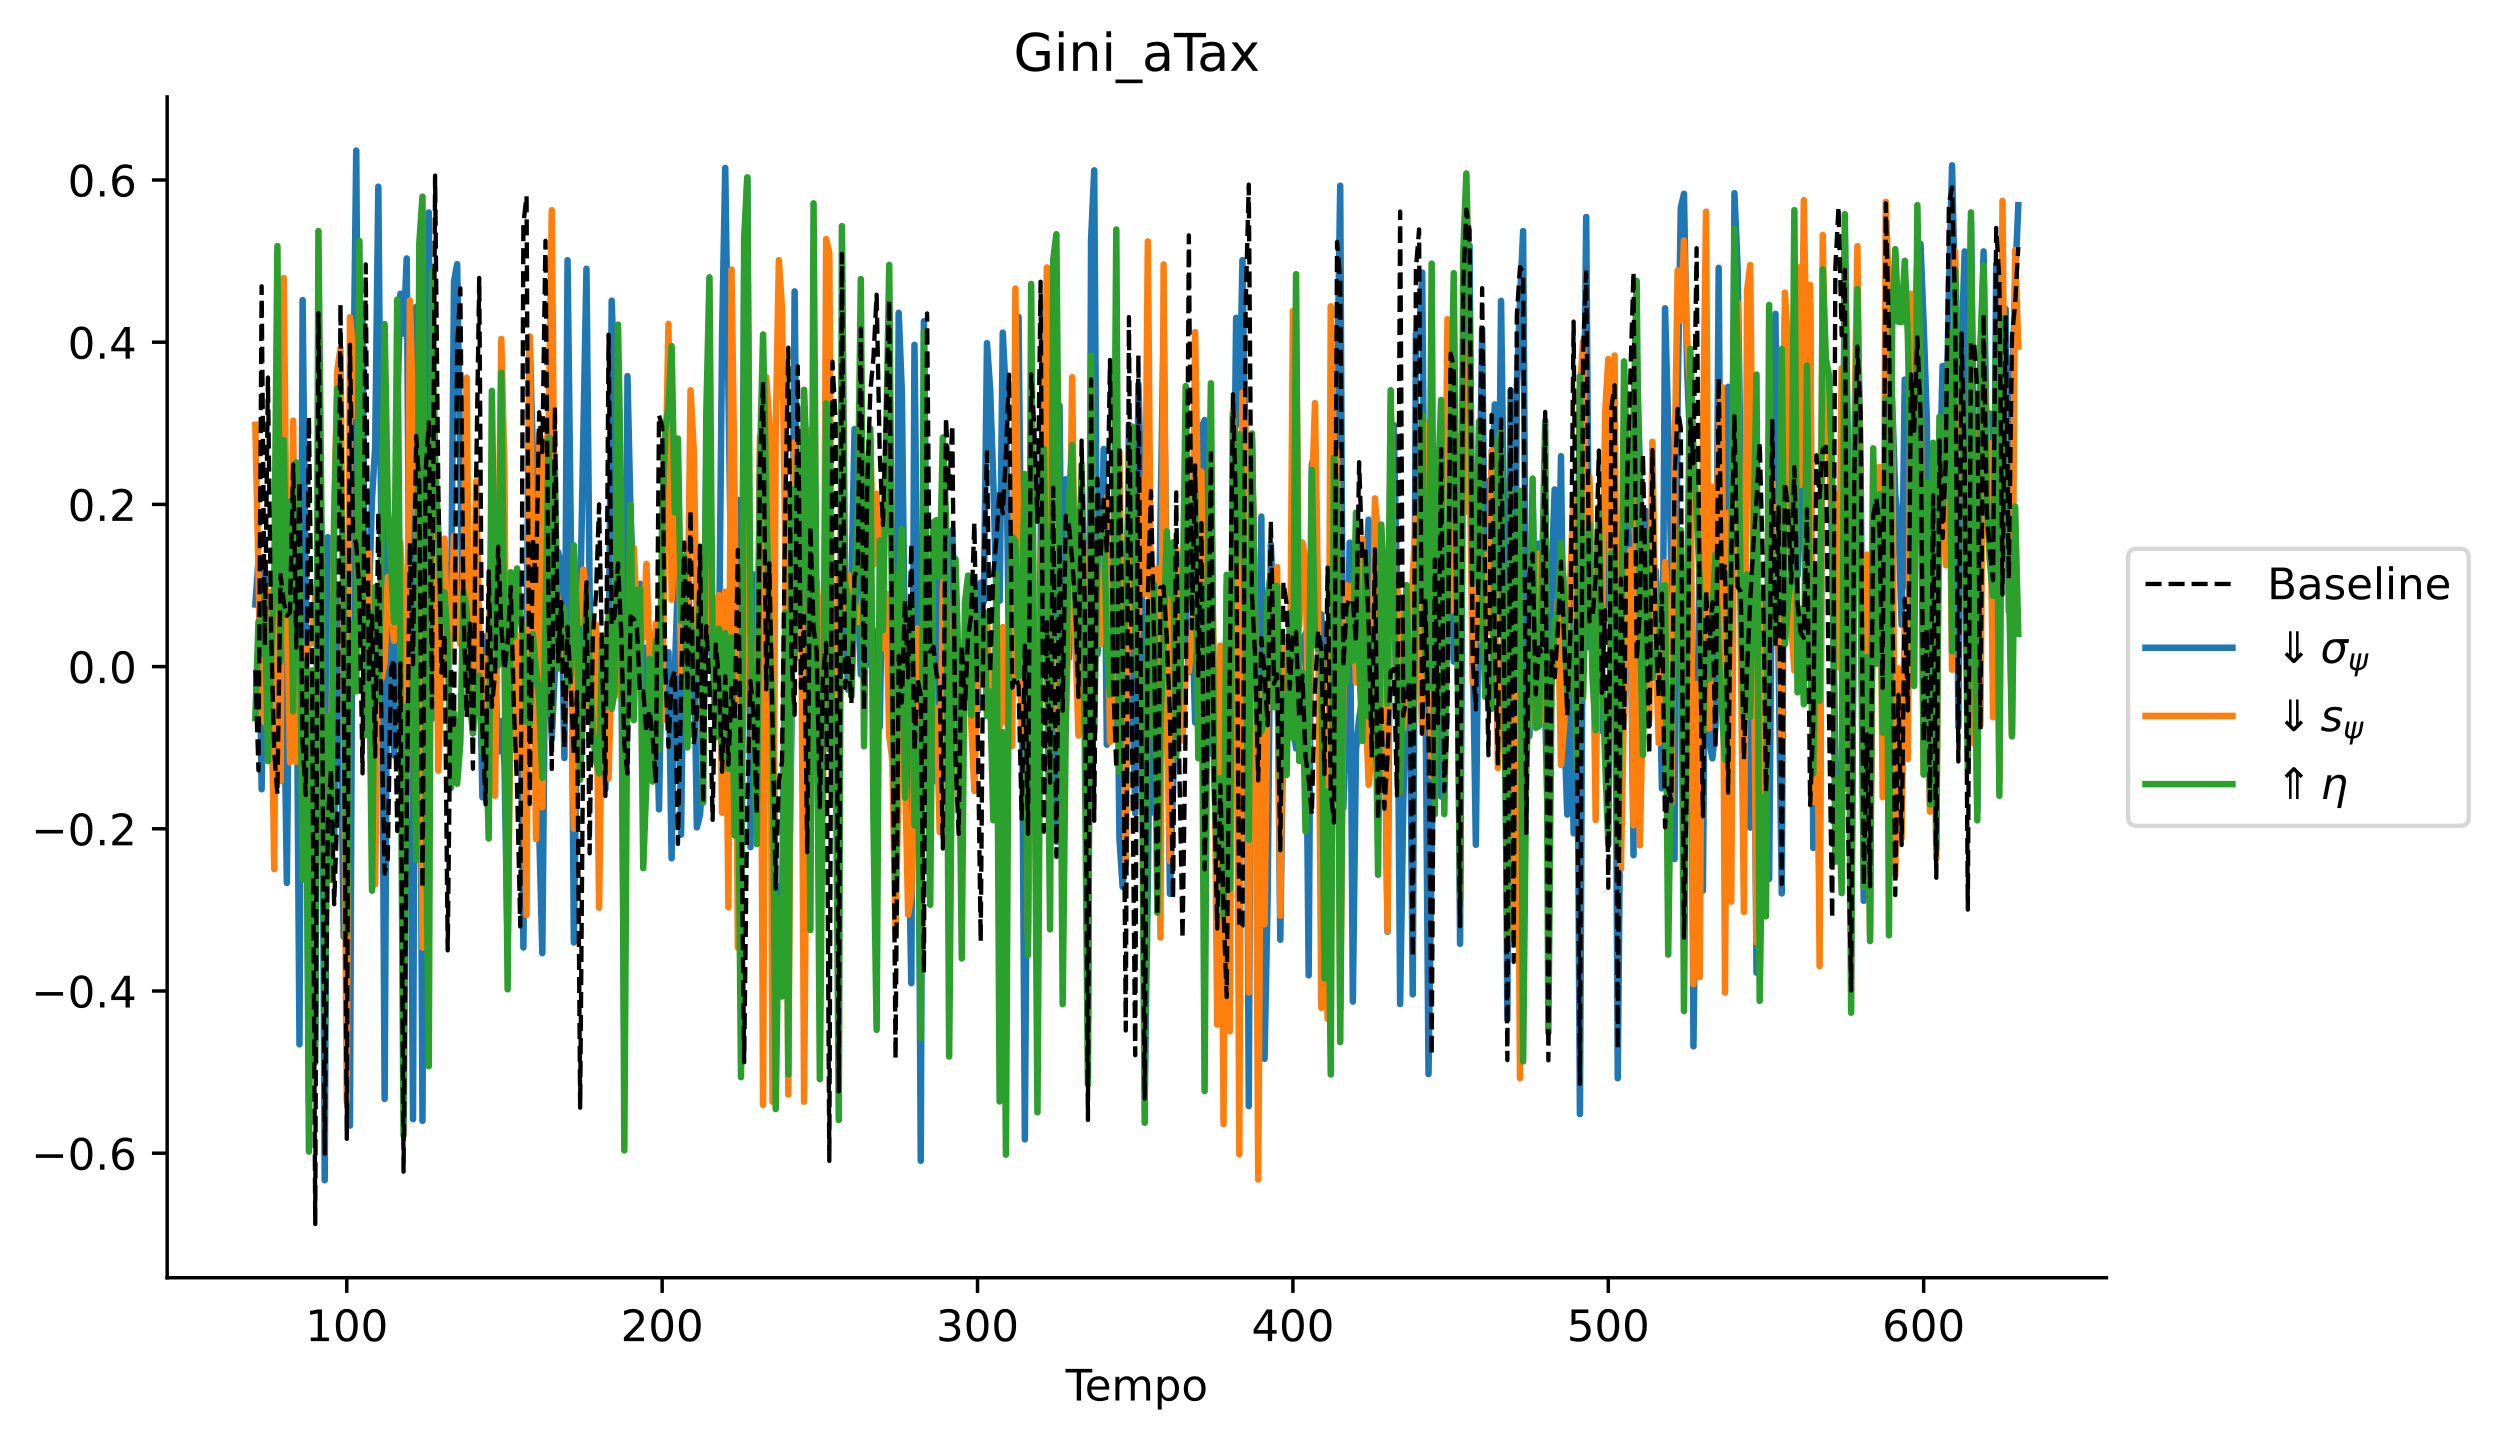 <?xml version="1.0" encoding="utf-8" standalone="no"?>
<!DOCTYPE svg PUBLIC "-//W3C//DTD SVG 1.1//EN"
  "http://www.w3.org/Graphics/SVG/1.1/DTD/svg11.dtd">
<!-- Created with matplotlib (https://matplotlib.org/) -->
<svg height="331.674pt" version="1.1" viewBox="0 0 575.481 331.674" width="575.481pt" xmlns="http://www.w3.org/2000/svg" xmlns:xlink="http://www.w3.org/1999/xlink">
 <defs>
  <style type="text/css">
*{stroke-linecap:butt;stroke-linejoin:round;}
  </style>
 </defs>
 <g id="figure_1">
  <g id="patch_1">
   <path d="M 0 331.674 
L 575.481 331.674 
L 575.481 0 
L 0 0 
z
" style="fill:#ffffff;"/>
  </g>
  <g id="axes_1">
   <g id="patch_2">
    <path d="M 38.483 294.118 
L 484.883 294.118 
L 484.883 22.318 
L 38.483 22.318 
z
" style="fill:#ffffff;"/>
   </g>
   <g id="line2d_1">
    <path clip-path="url(#p0dd11ced55)" d="M 58.774 139.146 
L 59.5 128.977 
L 60.226 181.678 
L 60.952 131.076 
L 61.678 172.855 
L 62.404 149.267 
L 63.13 164.341 
L 63.856 169.235 
L 64.581 144.978 
L 65.307 152.505 
L 66.033 203.252 
L 66.759 127.388 
L 67.485 131.94 
L 68.211 138.854 
L 68.937 240.389 
L 69.663 69.083 
L 70.389 139.474 
L 71.115 253.63 
L 71.841 156.649 
L 72.567 239.486 
L 73.293 113.851 
L 74.019 123.817 
L 74.745 271.678 
L 75.471 123.654 
L 76.197 152.01 
L 76.923 193.877 
L 77.649 135.39 
L 78.375 156.887 
L 79.101 215.656 
L 79.827 174.002 
L 80.553 259.098 
L 81.279 95.351 
L 82.005 34.673 
L 82.731 146.377 
L 83.457 73.425 
L 84.183 166.265 
L 84.909 138.277 
L 85.635 114.732 
L 86.361 102.918 
L 87.087 42.975 
L 87.813 127.887 
L 88.539 252.959 
L 89.265 118.329 
L 89.991 149.916 
L 90.716 173.894 
L 91.442 93.719 
L 92.168 67.627 
L 92.894 76.806 
L 93.62 59.488 
L 95.072 257.643 
L 95.798 70.655 
L 96.524 124.372 
L 97.25 257.989 
L 97.976 75.478 
L 98.702 48.903 
L 99.428 165.459 
L 100.154 152.244 
L 100.88 122.514 
L 101.606 144.788 
L 102.332 151.479 
L 103.058 130.029 
L 103.784 145.84 
L 104.51 64.767 
L 105.236 60.825 
L 106.688 154.829 
L 107.414 125.59 
L 108.14 150.434 
L 108.866 168.811 
L 109.592 127.159 
L 110.318 146.855 
L 111.044 183.515 
L 111.77 146.399 
L 112.496 167.299 
L 113.222 157.433 
L 113.948 153.967 
L 114.674 173.023 
L 115.4 165.976 
L 116.125 175.862 
L 116.851 217.959 
L 117.577 135.609 
L 118.303 144.244 
L 119.029 160.453 
L 119.755 150.09 
L 120.481 218.104 
L 121.933 78.01 
L 122.659 104.662 
L 123.385 155.732 
L 124.111 190.665 
L 124.837 219.408 
L 125.563 140.77 
L 126.289 147.311 
L 127.015 170.098 
L 127.741 154.043 
L 128.467 127.062 
L 129.193 130.034 
L 129.919 174.486 
L 130.645 59.905 
L 131.371 120.05 
L 132.097 216.94 
L 132.823 162.685 
L 133.549 139.321 
L 135.001 61.867 
L 135.727 136.691 
L 136.453 167.163 
L 137.179 147.352 
L 137.905 170.454 
L 138.631 155.758 
L 139.357 181.659 
L 140.083 153.934 
L 140.809 69.214 
L 141.534 91.686 
L 142.26 135.787 
L 142.986 146.671 
L 143.712 242.496 
L 144.438 86.574 
L 145.164 119.229 
L 145.89 136.79 
L 146.616 137.515 
L 147.342 134.391 
L 148.068 173.806 
L 148.794 149.073 
L 149.52 153.43 
L 150.246 177.147 
L 150.972 155.376 
L 151.698 186.301 
L 152.424 143.615 
L 153.15 165.581 
L 153.876 150.144 
L 154.602 197.576 
L 155.328 155.088 
L 156.054 133.167 
L 156.78 192.132 
L 157.506 133.07 
L 158.232 126.561 
L 158.958 153.775 
L 159.684 142.219 
L 160.41 190.453 
L 161.136 187.556 
L 161.862 176.915 
L 162.588 105.922 
L 163.314 148.396 
L 164.04 151.91 
L 164.766 148.718 
L 165.492 151.902 
L 166.218 77.22 
L 166.944 38.66 
L 168.395 139.754 
L 169.121 150.873 
L 169.847 115.07 
L 170.573 192.878 
L 171.299 62.946 
L 172.025 40.991 
L 172.751 195.014 
L 173.477 132.233 
L 174.203 175.467 
L 174.929 109.408 
L 175.655 119.271 
L 176.381 136.285 
L 177.107 157.149 
L 177.833 146.798 
L 178.559 210.816 
L 179.285 203.954 
L 180.011 211.069 
L 180.737 147.967 
L 181.463 215.789 
L 182.189 168.284 
L 182.915 67.083 
L 183.641 136.916 
L 184.367 131.816 
L 185.093 153.61 
L 185.819 162.727 
L 186.545 146.073 
L 187.271 111.479 
L 187.997 145.828 
L 188.723 201.347 
L 189.449 140.031 
L 190.175 131.175 
L 190.901 172.529 
L 191.627 140.566 
L 192.353 147.332 
L 193.078 169.526 
L 193.804 108.614 
L 194.53 144.831 
L 195.256 158.777 
L 195.982 135.073 
L 196.708 98.754 
L 197.434 136.127 
L 198.16 155.256 
L 198.886 143.903 
L 199.612 125.689 
L 200.338 153.004 
L 201.064 151.082 
L 201.79 145.245 
L 202.516 167.367 
L 203.242 122.167 
L 203.968 122.342 
L 204.694 105.661 
L 205.42 132.823 
L 206.146 203.901 
L 206.872 71.994 
L 207.598 90.108 
L 208.324 153.411 
L 209.05 186.169 
L 209.776 226.326 
L 210.502 79.372 
L 211.228 144.94 
L 211.954 267.205 
L 212.68 73.945 
L 213.406 146.824 
L 214.132 144.7 
L 214.858 179.814 
L 215.584 131.733 
L 216.31 181.106 
L 217.036 114.223 
L 217.762 149.43 
L 218.487 156.371 
L 219.213 122.039 
L 220.665 168.595 
L 221.391 156.501 
L 222.117 149.203 
L 222.843 152.35 
L 223.569 149.959 
L 224.295 165.007 
L 225.021 163.873 
L 225.747 134.152 
L 226.473 138.48 
L 227.199 78.998 
L 227.925 89.658 
L 228.651 110.791 
L 229.377 137.328 
L 230.103 138.31 
L 230.829 76.562 
L 231.555 91.225 
L 232.281 155.456 
L 233.007 145.503 
L 233.733 94.915 
L 234.459 72.929 
L 235.185 145.554 
L 235.911 262.274 
L 236.637 156.25 
L 237.363 134.476 
L 238.089 172.907 
L 238.815 191.643 
L 239.541 126.049 
L 240.267 70.814 
L 240.993 133.96 
L 241.719 145.384 
L 242.445 142.027 
L 243.171 193.751 
L 243.897 93.366 
L 244.622 165.105 
L 245.348 110.327 
L 246.074 151.466 
L 246.8 130.24 
L 247.526 117.236 
L 248.252 133.688 
L 248.978 109.898 
L 249.704 137.234 
L 250.43 235.291 
L 251.156 55.212 
L 251.882 39.207 
L 252.608 150.609 
L 253.334 142.695 
L 254.06 103.345 
L 254.786 171.419 
L 255.512 135.64 
L 256.238 169.699 
L 256.964 128.126 
L 257.69 192.937 
L 258.416 204.151 
L 259.142 192.195 
L 259.868 97.766 
L 260.594 154.926 
L 261.32 187.227 
L 262.046 88.447 
L 262.772 115.434 
L 263.498 251.208 
L 264.224 203.706 
L 264.95 133.516 
L 265.676 187.138 
L 266.402 165.239 
L 267.854 75.525 
L 269.306 205.761 
L 270.031 180.751 
L 270.757 147.354 
L 271.483 142.814 
L 272.209 142.986 
L 272.935 140.01 
L 273.661 154.698 
L 274.387 140.801 
L 275.113 166.322 
L 275.839 139.553 
L 276.565 98.4 
L 277.291 96.693 
L 278.017 147.164 
L 278.743 173.491 
L 279.469 157.708 
L 280.195 171.85 
L 280.921 150.508 
L 281.647 159.687 
L 282.373 144.789 
L 283.099 184.048 
L 283.825 137.839 
L 284.551 73.159 
L 285.277 97.653 
L 286.003 59.886 
L 286.729 107.668 
L 287.455 254.62 
L 288.181 101.277 
L 288.907 141.58 
L 289.633 207.357 
L 290.359 118.907 
L 291.085 243.739 
L 291.811 205.98 
L 292.537 125.286 
L 293.263 143.579 
L 293.989 143.42 
L 294.715 216.324 
L 295.44 162.805 
L 296.166 165.46 
L 296.892 157.25 
L 297.618 166.284 
L 298.344 172.273 
L 299.07 151.987 
L 299.796 147.74 
L 300.522 145.828 
L 301.248 224.517 
L 301.974 106.971 
L 302.7 104.189 
L 303.426 144.69 
L 304.152 141.413 
L 304.878 159.537 
L 305.604 147.247 
L 306.33 175.709 
L 307.056 158.957 
L 307.782 91.886 
L 308.508 42.761 
L 309.234 185.985 
L 309.96 165.807 
L 310.686 124.918 
L 311.412 230.559 
L 312.138 172.655 
L 312.864 165.299 
L 313.59 160.934 
L 314.316 136.64 
L 315.042 119.613 
L 315.768 149.978 
L 316.494 137.511 
L 317.22 143.166 
L 317.946 162.438 
L 318.672 157.787 
L 319.398 214.485 
L 320.124 112.428 
L 320.85 97.825 
L 321.575 135.039 
L 322.301 231.107 
L 323.027 185.061 
L 323.753 149.961 
L 324.479 151.087 
L 325.205 228.907 
L 325.931 76.633 
L 326.657 78.232 
L 327.383 62.734 
L 328.835 247.248 
L 330.287 145.073 
L 331.013 176.247 
L 331.739 183.344 
L 332.465 149.959 
L 333.191 132.969 
L 333.917 100.792 
L 334.643 152.29 
L 335.369 116.969 
L 336.095 217.252 
L 336.821 85.589 
L 337.547 106.911 
L 338.273 56.48 
L 338.999 145.547 
L 339.725 194.456 
L 340.451 127.44 
L 341.177 75.825 
L 341.903 143.488 
L 342.629 110.804 
L 343.355 117.031 
L 344.081 93.102 
L 344.807 146.059 
L 345.533 69.255 
L 346.259 125.922 
L 346.984 234.684 
L 347.71 89.885 
L 348.436 187.345 
L 349.162 89.317 
L 349.888 69.336 
L 350.614 53.197 
L 351.34 162.877 
L 352.066 169.392 
L 352.792 114.184 
L 353.518 151.543 
L 354.244 125.143 
L 354.97 132.693 
L 356.422 194.242 
L 357.148 132.602 
L 357.874 112.657 
L 358.6 151.746 
L 359.326 105.018 
L 360.052 166.825 
L 360.778 187.5 
L 361.504 135.876 
L 362.23 191.838 
L 362.956 137.188 
L 363.682 256.461 
L 364.408 121.415 
L 365.134 49.946 
L 365.86 149.017 
L 367.312 125.826 
L 368.038 168.299 
L 368.764 141.401 
L 369.49 139.284 
L 370.216 136.07 
L 370.942 92.92 
L 371.668 111.716 
L 372.393 248.204 
L 373.119 167.697 
L 373.845 165.063 
L 374.571 113.293 
L 375.297 134.35 
L 376.023 196.863 
L 376.749 80.872 
L 377.475 107.967 
L 378.201 167.118 
L 378.927 117.678 
L 379.653 147.262 
L 380.379 131.351 
L 381.105 131.29 
L 381.831 142.003 
L 382.557 181.479 
L 383.283 70.972 
L 384.009 98.084 
L 384.735 131.493 
L 385.461 197.739 
L 386.187 91.332 
L 386.913 47.774 
L 387.639 44.613 
L 388.365 85.184 
L 389.091 103.062 
L 389.817 240.843 
L 391.269 124.299 
L 391.995 205.032 
L 392.721 114.11 
L 393.447 170.217 
L 394.173 174.575 
L 394.899 167.139 
L 395.625 61.654 
L 396.351 163.391 
L 397.077 133.473 
L 397.803 89.044 
L 398.528 171.901 
L 399.254 44.476 
L 399.98 61.423 
L 400.706 109.117 
L 401.432 126.503 
L 402.158 138.472 
L 402.884 190.502 
L 403.61 130.121 
L 404.336 223.891 
L 405.788 136.63 
L 406.514 173.07 
L 407.24 202.323 
L 407.966 117.19 
L 408.692 72.235 
L 409.418 151.794 
L 410.144 205.658 
L 410.87 72.828 
L 411.596 84.612 
L 412.322 133.668 
L 413.048 94.173 
L 413.774 132.492 
L 414.5 116.481 
L 415.226 57.539 
L 415.952 109.341 
L 416.678 69.843 
L 417.404 195.187 
L 418.13 136.204 
L 418.856 209.769 
L 419.582 73.641 
L 420.308 92.041 
L 421.034 96.874 
L 421.76 128.076 
L 422.486 175.609 
L 423.212 181.129 
L 423.937 189.112 
L 424.663 54.289 
L 425.389 104.644 
L 426.115 215.739 
L 426.841 118.789 
L 427.567 68.11 
L 428.293 106.033 
L 429.019 207.36 
L 429.745 159.268 
L 430.471 199.001 
L 431.197 130.344 
L 431.923 110.816 
L 432.649 128.661 
L 433.375 110.18 
L 434.101 127.232 
L 434.827 157.814 
L 435.553 91.652 
L 436.279 113.863 
L 437.005 120.618 
L 437.731 143.815 
L 438.457 87.376 
L 439.183 135.113 
L 439.909 86.164 
L 440.635 84.599 
L 441.361 58.594 
L 442.087 56.181 
L 442.813 74.606 
L 443.539 96.686 
L 444.265 178.862 
L 444.991 157.762 
L 445.717 162.392 
L 446.443 114.158 
L 447.169 84.238 
L 447.895 105.669 
L 448.621 66.885 
L 449.346 38.059 
L 450.072 71.57 
L 450.798 167.396 
L 451.524 80.653 
L 452.25 57.877 
L 452.976 105.488 
L 453.702 51.032 
L 454.428 110.091 
L 455.154 186.799 
L 455.88 85.996 
L 456.606 57.877 
L 457.332 103.667 
L 458.058 95.214 
L 458.784 154.761 
L 459.51 60.868 
L 460.962 104.127 
L 461.688 71.112 
L 462.414 140.697 
L 463.14 96.027 
L 463.866 64.811 
L 464.592 47.227 
L 464.592 47.227 
" style="fill:none;stroke:#1f77b4;stroke-linecap:square;stroke-width:1.5;"/>
   </g>
   <g id="line2d_2">
    <path clip-path="url(#p0dd11ced55)" d="M 58.774 97.782 
L 60.226 165.016 
L 60.952 166.318 
L 61.678 136.088 
L 62.404 154.193 
L 63.13 200.052 
L 63.856 96.688 
L 64.581 179.82 
L 65.307 64.008 
L 66.033 131.042 
L 66.759 175.493 
L 67.485 96.832 
L 68.211 175.363 
L 68.937 145.533 
L 69.663 151.77 
L 70.389 155.319 
L 71.115 145.741 
L 71.841 147.973 
L 72.567 136.836 
L 73.293 132.406 
L 74.019 161.733 
L 74.745 204.591 
L 75.471 169.779 
L 76.197 178.116 
L 76.923 120.222 
L 77.649 85.319 
L 78.375 80.133 
L 79.101 152.897 
L 79.827 253.629 
L 80.553 73.047 
L 81.279 80.139 
L 82.005 95.947 
L 82.731 77.83 
L 83.457 145.838 
L 84.183 154.239 
L 84.909 127.183 
L 85.635 171.575 
L 86.361 203.587 
L 87.087 145.561 
L 87.813 156.206 
L 88.539 152.37 
L 89.265 132.832 
L 89.991 139.566 
L 90.716 147.493 
L 91.442 137.606 
L 92.168 124.961 
L 92.894 141.311 
L 93.62 187.918 
L 94.346 69.158 
L 95.798 119.669 
L 96.524 131.233 
L 97.25 218.157 
L 97.976 181.156 
L 98.702 107.841 
L 99.428 120.183 
L 100.154 109.614 
L 100.88 177.402 
L 101.606 154.47 
L 102.332 124.003 
L 103.058 155.753 
L 103.784 145.643 
L 104.51 123.335 
L 105.236 141.453 
L 105.962 148.265 
L 106.688 133.814 
L 107.414 86.924 
L 108.14 163.291 
L 108.866 161.24 
L 109.592 110.821 
L 110.318 145.807 
L 111.044 169.807 
L 111.77 152.627 
L 112.496 150.195 
L 113.222 114.947 
L 113.948 183.177 
L 115.4 78.04 
L 116.125 108.476 
L 116.851 218.063 
L 117.577 156.294 
L 118.303 133.193 
L 119.029 175.177 
L 119.755 146.265 
L 120.481 169.138 
L 121.207 210.649 
L 121.933 77.414 
L 123.385 193.176 
L 124.111 99.897 
L 124.837 185.837 
L 125.563 103.5 
L 126.289 98.495 
L 127.015 48.399 
L 127.741 132.572 
L 128.467 138.772 
L 129.193 149.689 
L 129.919 149.306 
L 130.645 159.832 
L 131.371 146.539 
L 132.097 190.767 
L 132.823 140.643 
L 133.549 143.34 
L 134.275 131.086 
L 135.001 137.379 
L 135.727 164.755 
L 136.453 150.868 
L 137.179 143.778 
L 137.905 208.946 
L 138.631 155.091 
L 139.357 174.625 
L 140.083 179.211 
L 140.809 152.217 
L 141.534 147.662 
L 142.26 159.971 
L 142.986 147.925 
L 144.438 152.634 
L 145.164 146.75 
L 145.89 126.107 
L 146.616 142.443 
L 147.342 143.155 
L 148.068 146.843 
L 148.794 129.791 
L 149.52 150.522 
L 150.246 159.154 
L 150.972 143.543 
L 151.698 145.971 
L 152.424 165.908 
L 153.15 113.178 
L 153.876 74.547 
L 154.602 138.044 
L 156.054 109.609 
L 156.78 155.134 
L 157.506 150.099 
L 158.232 148.928 
L 158.958 89.849 
L 159.684 103.349 
L 160.41 145.803 
L 161.862 137.939 
L 162.588 123.469 
L 163.314 145.04 
L 164.04 144.15 
L 164.766 139.278 
L 165.492 136.986 
L 166.218 187.096 
L 166.944 136.187 
L 167.669 208.877 
L 168.395 62.039 
L 169.121 114.894 
L 169.847 218.139 
L 170.573 183.723 
L 171.299 154.891 
L 172.025 99.35 
L 172.751 144.013 
L 173.477 170.81 
L 174.203 179.553 
L 174.929 100.529 
L 175.655 254.338 
L 176.381 86.812 
L 177.107 97.617 
L 177.833 253.632 
L 178.559 100.274 
L 179.285 59.884 
L 180.011 70.959 
L 180.737 124.994 
L 181.463 251.956 
L 182.189 141.495 
L 182.915 101.814 
L 183.641 139.235 
L 184.367 120.871 
L 185.093 253.605 
L 185.819 161.944 
L 186.545 98.914 
L 187.271 153.983 
L 187.997 133.792 
L 188.723 146.906 
L 189.449 187.883 
L 190.175 55.024 
L 190.901 58.249 
L 191.627 171.953 
L 192.353 181.646 
L 193.078 130.938 
L 193.804 133.198 
L 194.53 141.662 
L 195.256 132.329 
L 195.982 147.687 
L 196.708 138.849 
L 197.434 143.186 
L 198.16 140.593 
L 198.886 135.222 
L 199.612 145.336 
L 200.338 100.804 
L 201.064 130.032 
L 201.79 113.653 
L 202.516 123.039 
L 203.242 149.226 
L 203.968 136.606 
L 204.694 169.254 
L 205.42 175.123 
L 206.146 214.959 
L 206.872 178.493 
L 207.598 150.568 
L 208.324 177.199 
L 209.05 210.551 
L 209.776 205.635 
L 210.502 162.963 
L 211.228 144.63 
L 211.954 168.881 
L 212.68 183.724 
L 214.132 140 
L 214.858 168.999 
L 215.584 162.974 
L 216.31 191.525 
L 217.036 135.489 
L 217.762 127.827 
L 218.487 161.488 
L 219.213 144.867 
L 219.939 168.757 
L 220.665 184.894 
L 221.391 154.452 
L 222.117 160.823 
L 222.843 150.838 
L 224.295 182.054 
L 225.021 155.114 
L 225.747 148.257 
L 226.473 147.145 
L 227.199 142.105 
L 227.925 162.147 
L 228.651 156.914 
L 229.377 155.199 
L 230.103 167.448 
L 230.829 144.352 
L 231.555 166.354 
L 232.281 142.194 
L 233.007 171.734 
L 233.733 66.421 
L 234.459 132.159 
L 235.185 170.042 
L 235.911 112.651 
L 236.637 214.991 
L 237.363 160.664 
L 238.089 173.534 
L 238.815 193.638 
L 239.541 138.944 
L 240.267 104.086 
L 240.993 61.568 
L 241.719 138.325 
L 242.445 152.364 
L 243.897 170.653 
L 244.622 163.096 
L 245.348 165.659 
L 246.074 141.18 
L 246.8 86.83 
L 247.526 145.727 
L 248.252 169.326 
L 248.978 112.658 
L 249.704 139.323 
L 250.43 234.924 
L 251.156 87.359 
L 251.882 150.101 
L 252.608 136.215 
L 253.334 148.24 
L 254.786 114.41 
L 255.512 170.804 
L 256.238 156.695 
L 256.964 126.142 
L 257.69 104.097 
L 258.416 158.701 
L 259.142 199.083 
L 259.868 104.699 
L 260.594 139.324 
L 261.32 149.427 
L 262.046 144.684 
L 262.772 110.392 
L 263.498 136.786 
L 264.224 55.583 
L 264.95 139.433 
L 265.676 145.561 
L 266.402 130.841 
L 267.128 215.803 
L 267.854 60.876 
L 268.58 157.946 
L 269.306 198.226 
L 270.031 138.006 
L 270.757 126.29 
L 271.483 131.814 
L 272.209 170.43 
L 272.935 154.956 
L 273.661 154.565 
L 274.387 145.685 
L 275.113 76.448 
L 275.839 121.174 
L 276.565 108.546 
L 277.291 193.636 
L 278.743 105.598 
L 279.469 162.202 
L 280.195 235.854 
L 280.921 148.601 
L 281.647 258.74 
L 282.373 135.15 
L 283.099 237.394 
L 283.825 94.683 
L 284.551 118.477 
L 285.277 265.707 
L 286.003 90.359 
L 286.729 98.868 
L 287.455 228.466 
L 288.181 100.562 
L 288.907 143.033 
L 289.633 271.499 
L 290.359 156.932 
L 291.085 212.77 
L 291.811 155.786 
L 292.537 138.703 
L 293.263 144.577 
L 293.989 130.562 
L 294.715 210.773 
L 295.44 147.272 
L 296.166 148.591 
L 296.892 166.907 
L 297.618 71.601 
L 298.344 73.985 
L 299.07 144.115 
L 299.796 124.858 
L 300.522 128.556 
L 301.248 173.727 
L 301.974 115.239 
L 302.7 92.789 
L 303.426 139.779 
L 304.152 231.996 
L 304.878 188.349 
L 305.604 234.529 
L 306.33 70.505 
L 307.056 103.778 
L 307.782 103.92 
L 308.508 232.27 
L 309.234 158.798 
L 309.96 134.684 
L 310.686 147.884 
L 311.412 134.639 
L 312.138 157.11 
L 313.59 123.975 
L 314.316 160.254 
L 315.042 180.661 
L 315.768 173.437 
L 316.494 114.726 
L 317.22 124.598 
L 317.946 148.836 
L 318.672 147.698 
L 319.398 214.344 
L 320.124 92.588 
L 320.85 136.208 
L 321.575 133.844 
L 322.301 146.445 
L 323.027 167.768 
L 323.753 157.237 
L 324.479 155.644 
L 325.205 133.012 
L 325.931 118.89 
L 326.657 152.126 
L 327.383 168.705 
L 328.109 99.987 
L 328.835 97.427 
L 329.561 178.708 
L 330.287 166.43 
L 331.013 136.34 
L 331.739 128.802 
L 332.465 149.599 
L 333.191 73.475 
L 333.917 140.667 
L 334.643 129.764 
L 335.369 100.347 
L 336.095 153.369 
L 336.821 77.696 
L 337.547 117.74 
L 338.273 101.332 
L 338.999 157.011 
L 340.451 121.878 
L 341.177 147.574 
L 341.903 127.846 
L 342.629 145.45 
L 343.355 103.718 
L 344.081 126.047 
L 344.807 176.795 
L 345.533 148.785 
L 346.259 154.276 
L 346.984 175.351 
L 347.71 154.861 
L 348.436 216.245 
L 349.162 130.263 
L 349.888 248.185 
L 350.614 179.524 
L 351.34 171.307 
L 352.066 165.748 
L 352.792 132.644 
L 353.518 131.169 
L 354.244 127.402 
L 354.97 165.9 
L 355.696 135.68 
L 356.422 184.819 
L 357.148 152.35 
L 357.874 152.563 
L 358.6 138.113 
L 359.326 176.069 
L 360.052 166.942 
L 360.778 141.173 
L 361.504 132.417 
L 362.23 113.728 
L 362.956 156.149 
L 363.682 90.395 
L 364.408 78.557 
L 365.134 124.221 
L 365.86 109.735 
L 366.586 134.888 
L 367.312 188.727 
L 368.038 116.639 
L 368.764 144.832 
L 369.49 95.216 
L 370.216 82.66 
L 370.942 150.124 
L 371.668 81.831 
L 372.393 191.797 
L 373.119 200.093 
L 373.845 161.22 
L 374.571 131.903 
L 375.297 126.594 
L 376.023 189.974 
L 376.749 90.654 
L 377.475 194.59 
L 378.927 127.21 
L 379.653 165.56 
L 380.379 101.688 
L 381.105 149.001 
L 381.831 171.049 
L 382.557 158.461 
L 383.283 129.388 
L 384.009 145.814 
L 384.735 184.947 
L 385.461 108.675 
L 386.187 62.224 
L 386.913 73.774 
L 387.639 55.357 
L 388.365 77.467 
L 389.091 90.331 
L 389.817 226.557 
L 390.543 157.426 
L 391.269 224.919 
L 391.995 102.226 
L 392.721 48.736 
L 393.447 167.689 
L 394.173 112.074 
L 394.899 124.678 
L 395.625 102.029 
L 396.351 89.06 
L 397.077 228.498 
L 397.803 118.015 
L 398.528 207.537 
L 399.254 96.843 
L 399.98 69.581 
L 400.706 148.213 
L 401.432 209.925 
L 402.158 66.955 
L 402.884 60.995 
L 403.61 132.154 
L 404.336 216.933 
L 405.062 138.964 
L 405.788 185.033 
L 406.514 164.109 
L 407.24 128.629 
L 407.966 108.356 
L 408.692 136.993 
L 409.418 139.603 
L 410.144 172.829 
L 410.87 67.358 
L 411.596 79.148 
L 412.322 144.211 
L 413.048 154.305 
L 413.774 61.408 
L 414.5 111.624 
L 415.226 46.089 
L 415.952 89.316 
L 416.678 65.591 
L 417.404 184.596 
L 418.13 130.702 
L 418.856 222.405 
L 419.582 54.099 
L 420.308 99.172 
L 421.034 104.343 
L 421.76 118.365 
L 422.486 113.827 
L 423.212 153.625 
L 423.937 84.766 
L 424.663 181.59 
L 425.389 122.837 
L 426.115 211.28 
L 426.841 100.775 
L 427.567 56.659 
L 429.019 193.745 
L 429.745 127.663 
L 430.471 215.153 
L 431.197 106.39 
L 431.923 136.328 
L 432.649 107.489 
L 433.375 183.524 
L 434.101 46.475 
L 434.827 68.6 
L 435.553 95.448 
L 436.279 201.426 
L 437.005 153.875 
L 437.731 192.95 
L 438.457 142.119 
L 439.183 174.713 
L 439.909 67.6 
L 440.635 86.246 
L 441.361 65.145 
L 442.087 84.529 
L 442.813 178.043 
L 443.539 138.927 
L 444.265 186.837 
L 444.991 106.122 
L 445.717 197.604 
L 446.443 98.847 
L 447.169 107.254 
L 447.895 130.117 
L 448.621 90.74 
L 449.346 154.165 
L 450.072 57.834 
L 450.798 94.17 
L 451.524 102.749 
L 452.25 118.793 
L 452.976 165.869 
L 453.702 104.56 
L 454.428 171.185 
L 455.154 98.114 
L 455.88 166.97 
L 456.606 75.425 
L 457.332 101.753 
L 458.058 102.047 
L 458.784 165.114 
L 459.51 108.984 
L 460.236 179.874 
L 460.962 46.252 
L 461.688 128.604 
L 462.414 121.338 
L 463.14 169.213 
L 463.866 57.533 
L 464.592 79.78 
L 464.592 79.78 
" style="fill:none;stroke:#ff7f0e;stroke-linecap:square;stroke-width:1.5;"/>
   </g>
   <g id="line2d_3">
    <path clip-path="url(#p0dd11ced55)" d="M 58.774 165.296 
L 59.5 143.14 
L 60.226 150.49 
L 60.952 136.787 
L 61.678 175.227 
L 62.404 151.639 
L 63.13 134.317 
L 63.856 56.645 
L 64.581 152.322 
L 65.307 101.284 
L 66.033 140.806 
L 66.759 115.408 
L 67.485 163.757 
L 68.211 106.43 
L 68.937 129.812 
L 69.663 202.444 
L 70.389 152.213 
L 71.115 265.089 
L 71.841 154.329 
L 72.567 244.558 
L 73.293 53.192 
L 74.019 121.947 
L 74.745 235.842 
L 75.471 164.768 
L 76.197 202.59 
L 76.923 119.462 
L 77.649 89.397 
L 79.101 134.071 
L 79.827 214.805 
L 80.553 154.171 
L 81.279 143.366 
L 82.005 159.166 
L 82.731 55.481 
L 83.457 136.848 
L 84.183 169.233 
L 84.909 140.975 
L 85.635 205.027 
L 86.361 135.135 
L 87.087 161.399 
L 87.813 126.818 
L 88.539 74.603 
L 89.265 116.393 
L 90.716 143.217 
L 91.442 68.968 
L 92.168 152.002 
L 92.894 261.348 
L 93.62 162.57 
L 94.346 172.556 
L 95.072 154.605 
L 95.798 197.984 
L 96.524 55.915 
L 97.25 45.275 
L 97.976 179.918 
L 98.702 245.43 
L 99.428 62.354 
L 100.154 105.086 
L 100.88 122.042 
L 101.606 143.183 
L 102.332 136.373 
L 103.058 148.292 
L 103.784 181.389 
L 104.51 164.181 
L 105.236 180.403 
L 105.962 171.073 
L 106.688 136.177 
L 107.414 140.365 
L 108.14 161.703 
L 108.866 168.565 
L 109.592 159.555 
L 110.318 155.524 
L 111.044 173.146 
L 111.77 164.366 
L 112.496 193.016 
L 113.222 89.969 
L 113.948 142.224 
L 114.674 153.174 
L 115.4 85.804 
L 116.125 151.057 
L 116.851 227.725 
L 117.577 131.726 
L 118.303 146.681 
L 119.029 130.846 
L 119.755 141.467 
L 120.481 147.153 
L 121.207 166.091 
L 121.933 166.533 
L 122.659 145.981 
L 123.385 154.093 
L 124.111 160.692 
L 124.837 179.026 
L 125.563 143.951 
L 126.289 100.748 
L 127.015 164.368 
L 127.741 107.895 
L 128.467 153.925 
L 129.193 143.471 
L 129.919 139.88 
L 130.645 157.976 
L 131.371 155.254 
L 132.097 125.52 
L 132.823 142.422 
L 133.549 179.498 
L 134.275 160.963 
L 135.001 136.5 
L 136.453 168.559 
L 137.179 174.933 
L 137.905 178.023 
L 138.631 147.06 
L 139.357 162.815 
L 140.083 141.726 
L 140.809 163.168 
L 141.534 158.823 
L 142.26 74.722 
L 142.986 114.996 
L 143.712 264.806 
L 144.438 150.611 
L 145.164 116.235 
L 145.89 165.781 
L 146.616 135.798 
L 147.342 135.585 
L 148.068 199.831 
L 148.794 179.903 
L 149.52 151.638 
L 150.246 179.914 
L 150.972 147.478 
L 151.698 172.551 
L 152.424 120.059 
L 153.15 98.505 
L 153.876 93.734 
L 154.602 79.683 
L 155.328 117.959 
L 156.054 100.953 
L 156.78 142.966 
L 157.506 128.08 
L 158.232 172.052 
L 158.958 141.809 
L 159.684 153.647 
L 160.41 155.726 
L 161.136 136.419 
L 161.862 184.747 
L 162.588 94.876 
L 163.314 63.844 
L 164.04 150.909 
L 164.766 169.691 
L 165.492 144.708 
L 166.218 174.743 
L 166.944 145.733 
L 167.669 176.981 
L 168.395 146.739 
L 169.121 192.316 
L 169.847 165.35 
L 170.573 247.96 
L 171.299 54.809 
L 172.025 40.827 
L 172.751 144.791 
L 173.477 166.197 
L 174.203 194.304 
L 174.929 106.44 
L 175.655 77.002 
L 176.381 114.398 
L 177.107 145.857 
L 177.833 163.438 
L 178.559 255.292 
L 179.285 206.795 
L 180.011 229.38 
L 180.737 140.954 
L 181.463 247.313 
L 182.189 112.507 
L 182.915 151.698 
L 183.641 105.09 
L 184.367 140.604 
L 185.093 89.738 
L 185.819 109.753 
L 186.545 214.058 
L 187.271 46.806 
L 188.723 248.412 
L 190.175 92.852 
L 190.901 97.014 
L 191.627 182.774 
L 192.353 163.477 
L 193.078 257.799 
L 193.804 52.043 
L 194.53 134.145 
L 195.256 137.806 
L 195.982 160.297 
L 196.708 137.389 
L 197.434 120.394 
L 198.16 64.256 
L 198.886 171.784 
L 199.612 111.614 
L 200.338 98.676 
L 201.064 189.105 
L 201.79 237.058 
L 202.516 124.406 
L 203.242 145.06 
L 204.694 60.97 
L 205.42 151.095 
L 206.146 204.437 
L 206.872 135.306 
L 207.598 121.802 
L 208.324 183.626 
L 209.05 157.301 
L 209.776 137.804 
L 210.502 189.994 
L 211.228 166.685 
L 211.954 238.898 
L 212.68 76.275 
L 213.406 157.432 
L 214.132 208.267 
L 214.858 120.231 
L 215.584 119.715 
L 216.31 132.773 
L 217.036 100.707 
L 217.762 118.854 
L 218.487 243.2 
L 219.213 160.611 
L 219.939 128.656 
L 220.665 153.802 
L 221.391 220.616 
L 222.117 138.824 
L 222.843 132.484 
L 223.569 164.651 
L 224.295 135.184 
L 225.021 155.396 
L 225.747 152.739 
L 226.473 140.766 
L 227.199 164.805 
L 227.925 159.214 
L 228.651 188.814 
L 229.377 131.933 
L 230.103 253.546 
L 230.829 168.524 
L 231.555 265.786 
L 232.281 137.229 
L 233.007 123.586 
L 233.733 124.468 
L 234.459 155.685 
L 235.185 141.463 
L 235.911 109.124 
L 236.637 219.884 
L 237.363 65.36 
L 238.815 256.048 
L 239.541 145.648 
L 240.267 103.255 
L 240.993 143.651 
L 241.719 213.94 
L 242.445 59.751 
L 243.171 53.918 
L 243.897 134.659 
L 244.622 231.154 
L 245.348 165.2 
L 246.074 115.341 
L 246.8 102.443 
L 247.526 138.255 
L 248.252 151.661 
L 248.978 106.988 
L 249.704 171.001 
L 250.43 249.654 
L 251.156 81.877 
L 251.882 168.501 
L 252.608 127.207 
L 253.334 125.94 
L 254.06 118.198 
L 254.786 148.076 
L 255.512 159.922 
L 256.238 149.224 
L 256.964 52.823 
L 257.69 177.603 
L 258.416 151.046 
L 259.142 139.653 
L 259.868 108.936 
L 260.594 98.189 
L 261.32 145.902 
L 262.046 157.596 
L 262.772 153.065 
L 263.498 258.437 
L 264.224 141.937 
L 264.95 169.187 
L 265.676 134.582 
L 266.402 210.076 
L 267.128 166.56 
L 267.854 147.479 
L 268.58 122.287 
L 269.306 136.675 
L 270.031 124.828 
L 270.757 174.172 
L 271.483 159.547 
L 272.209 142.445 
L 272.935 88.874 
L 273.661 138.767 
L 274.387 129.764 
L 275.113 113.188 
L 275.839 174.541 
L 276.565 134.49 
L 277.291 251.151 
L 278.017 134.577 
L 278.743 88.242 
L 279.469 178 
L 280.195 196.782 
L 280.921 179.111 
L 281.647 210.528 
L 282.373 132.314 
L 283.099 204.64 
L 283.825 95.253 
L 284.551 129.57 
L 285.277 99.979 
L 286.003 113.878 
L 286.729 147.399 
L 287.455 193.306 
L 288.181 99.768 
L 288.907 145.947 
L 289.633 169.234 
L 290.359 168.316 
L 291.085 165.122 
L 291.811 137.024 
L 292.537 131.972 
L 293.263 162.782 
L 293.989 134.865 
L 294.715 182.748 
L 295.44 159.826 
L 296.166 178.399 
L 296.892 141.087 
L 297.618 169.917 
L 298.344 63.114 
L 299.07 175.184 
L 299.796 154.86 
L 300.522 191.395 
L 301.248 164.252 
L 301.974 108.172 
L 302.7 147.536 
L 303.426 149.475 
L 304.152 149.356 
L 304.878 225.232 
L 305.604 182.159 
L 306.33 247.329 
L 307.056 105.331 
L 307.782 116.166 
L 308.508 239.894 
L 309.234 145.921 
L 309.96 156.989 
L 310.686 139.381 
L 311.412 152.16 
L 312.138 118.017 
L 312.864 151.757 
L 313.59 170.589 
L 314.316 128.13 
L 315.042 164.932 
L 315.768 146.496 
L 316.494 148.25 
L 317.22 201.368 
L 317.946 120.737 
L 318.672 135.178 
L 319.398 161.991 
L 320.124 89.84 
L 320.85 142.423 
L 321.575 156.866 
L 322.301 182.274 
L 323.027 155.729 
L 323.753 134.684 
L 324.479 158.426 
L 325.205 169.088 
L 325.931 138.723 
L 326.657 131.326 
L 327.383 95.477 
L 328.109 151.984 
L 328.835 158.28 
L 329.561 60.69 
L 330.287 187.421 
L 331.013 111.266 
L 331.739 92.057 
L 332.465 187.412 
L 333.191 138.817 
L 333.917 105.623 
L 334.643 62.884 
L 336.095 207.032 
L 336.821 58.416 
L 337.547 39.931 
L 338.273 72.686 
L 338.999 134.317 
L 339.725 132.846 
L 340.451 97.014 
L 341.177 137.873 
L 341.903 160.442 
L 342.629 158.517 
L 343.355 163.184 
L 344.081 128.877 
L 344.807 101.577 
L 345.533 99.003 
L 346.984 215.674 
L 347.71 112.33 
L 348.436 157.313 
L 349.888 112.98 
L 350.614 244.313 
L 351.34 175.166 
L 352.066 157.906 
L 352.792 110.164 
L 353.518 167.543 
L 354.244 167.157 
L 355.696 96.799 
L 356.422 237.722 
L 357.148 157.983 
L 357.874 143.04 
L 358.6 140.698 
L 359.326 124.88 
L 360.052 135.781 
L 360.778 159.247 
L 361.504 158.717 
L 362.23 144.514 
L 362.956 176.903 
L 363.682 86.613 
L 364.408 160.623 
L 365.134 132.759 
L 365.86 120.676 
L 366.586 156.192 
L 367.312 168.081 
L 368.038 116.901 
L 368.764 152.067 
L 369.49 174.976 
L 370.216 194.328 
L 370.942 127.327 
L 371.668 129.535 
L 372.393 197.361 
L 373.119 158.539 
L 373.845 83.183 
L 374.571 107.412 
L 375.297 120.912 
L 376.023 96.313 
L 376.749 64.653 
L 377.475 141.315 
L 378.201 173.814 
L 378.927 122.415 
L 379.653 145.835 
L 380.379 156.007 
L 381.105 150.771 
L 381.831 148.853 
L 382.557 135.15 
L 383.283 134.694 
L 384.009 219.741 
L 384.735 166.215 
L 385.461 150.745 
L 386.187 146.798 
L 386.913 122.031 
L 387.639 232.75 
L 388.365 141.315 
L 389.091 80.302 
L 389.817 104.2 
L 390.543 117.553 
L 391.269 133.5 
L 391.995 169.664 
L 392.721 150.439 
L 393.447 156.249 
L 394.899 127.565 
L 395.625 150.385 
L 397.077 174.84 
L 398.528 130.782 
L 399.254 52.678 
L 399.98 82.848 
L 400.706 138.277 
L 401.432 164.974 
L 402.158 132.239 
L 402.884 165.019 
L 404.336 86.227 
L 405.062 230.396 
L 405.788 183.479 
L 406.514 210.927 
L 407.24 70.19 
L 407.966 147.804 
L 408.692 143.537 
L 409.418 140.267 
L 410.144 80.345 
L 410.87 148.286 
L 411.596 138.534 
L 412.322 132.521 
L 413.048 48.38 
L 413.774 159.364 
L 414.5 140.144 
L 415.226 162.12 
L 415.952 84.146 
L 416.678 145.668 
L 417.404 178.061 
L 418.13 132.083 
L 418.856 161.308 
L 419.582 61.995 
L 420.308 82.575 
L 421.034 86.442 
L 421.76 108.944 
L 422.486 198.362 
L 423.212 179.201 
L 423.937 205.59 
L 424.663 49.304 
L 425.389 117.038 
L 426.115 233.119 
L 426.841 111.949 
L 427.567 66.566 
L 429.019 204.15 
L 429.745 151.286 
L 430.471 216.633 
L 431.197 103.212 
L 431.923 152.792 
L 432.649 113.75 
L 433.375 168.659 
L 434.101 91.611 
L 434.827 215.301 
L 435.553 75.515 
L 436.279 57.341 
L 437.005 74.1 
L 437.731 74.15 
L 438.457 60.045 
L 439.183 77.538 
L 440.635 157.91 
L 441.361 47.215 
L 442.087 89.01 
L 442.813 178.33 
L 443.539 111.136 
L 444.265 185.158 
L 444.991 101.926 
L 445.717 195.356 
L 446.443 95.941 
L 447.169 118.029 
L 447.895 101.743 
L 448.621 76.467 
L 449.346 149.937 
L 450.072 62.195 
L 450.798 87.291 
L 451.524 90.882 
L 452.25 118.075 
L 452.976 176.855 
L 453.702 48.905 
L 454.428 130.814 
L 455.154 188.843 
L 455.88 79.205 
L 456.606 61.11 
L 457.332 115.046 
L 458.058 129.269 
L 458.784 137.172 
L 459.51 77.641 
L 460.236 183.188 
L 460.962 73.246 
L 461.688 119.846 
L 462.414 132.786 
L 463.14 169.523 
L 463.866 116.601 
L 464.592 145.914 
L 464.592 145.914 
" style="fill:none;stroke:#2ca02c;stroke-linecap:square;stroke-width:1.5;"/>
   </g>
   <g id="line2d_4">
    <path clip-path="url(#p0dd11ced55)" d="M 58.774 154.283 
L 59.5 177.341 
L 60.226 65.914 
L 60.952 148.59 
L 61.678 86.916 
L 62.404 145.192 
L 63.13 173.13 
L 63.856 182.824 
L 64.581 132.375 
L 65.307 138.458 
L 66.033 141.754 
L 66.759 140.983 
L 67.485 106.909 
L 68.211 149.069 
L 68.937 110.686 
L 69.663 171.004 
L 70.389 183.014 
L 71.115 95.914 
L 71.841 154.202 
L 72.567 281.764 
L 73.293 72.098 
L 74.019 131.591 
L 74.745 265.583 
L 75.471 188.917 
L 76.197 177.007 
L 76.923 208.15 
L 77.649 186.881 
L 78.375 69.935 
L 79.101 153.197 
L 79.827 262.159 
L 80.553 79.348 
L 81.279 122.524 
L 82.005 125.223 
L 82.731 135.864 
L 83.457 178.018 
L 84.183 60.863 
L 84.909 156.351 
L 85.635 141.747 
L 86.361 174.144 
L 87.087 117.957 
L 87.813 166.558 
L 88.539 201.085 
L 89.265 197.627 
L 89.991 154.199 
L 90.716 151.654 
L 91.442 191.29 
L 92.168 152.678 
L 92.894 269.701 
L 93.62 188.633 
L 94.346 124.908 
L 95.072 152.874 
L 95.798 100.359 
L 96.524 111.61 
L 97.25 204.493 
L 97.976 108.538 
L 98.702 97.214 
L 99.428 162.801 
L 100.154 40.43 
L 100.88 111.157 
L 101.606 154.812 
L 102.332 145.9 
L 103.058 218.763 
L 103.784 153.489 
L 104.51 166.852 
L 105.236 79.883 
L 105.962 66.363 
L 106.688 139.881 
L 107.414 165.116 
L 108.14 143.547 
L 108.866 176.933 
L 109.592 111.023 
L 110.318 63.982 
L 111.044 167.517 
L 111.77 185.145 
L 112.496 131.52 
L 113.222 162.727 
L 113.948 155.249 
L 114.674 125.842 
L 115.4 144.333 
L 116.125 154.243 
L 116.851 147.937 
L 117.577 135.136 
L 118.303 162.998 
L 119.029 181.317 
L 119.755 213.252 
L 120.481 51.518 
L 121.207 45.075 
L 121.933 185.082 
L 122.659 123.959 
L 123.385 134.53 
L 124.111 94.914 
L 124.837 104.071 
L 125.563 55.435 
L 126.289 140.934 
L 127.015 177.029 
L 127.741 93.721 
L 128.467 152.22 
L 129.193 138.602 
L 129.919 172.254 
L 130.645 144.285 
L 131.371 157.518 
L 132.097 174.026 
L 132.823 159.292 
L 133.549 254.97 
L 134.275 165.489 
L 135.001 134.028 
L 135.727 196.427 
L 136.453 146.809 
L 137.179 136.97 
L 137.905 116.105 
L 138.631 152.981 
L 139.357 183.223 
L 140.083 77.046 
L 140.809 143.914 
L 141.534 141.563 
L 142.26 129.669 
L 142.986 145.269 
L 143.712 171.321 
L 144.438 178.046 
L 145.164 141.91 
L 145.89 142.459 
L 146.616 144.576 
L 147.342 159.616 
L 148.068 159.169 
L 148.794 168.611 
L 149.52 163.457 
L 150.246 169.775 
L 150.972 180.295 
L 151.698 95.533 
L 152.424 98.142 
L 153.15 154.286 
L 153.876 171.917 
L 154.602 156.74 
L 155.328 154.281 
L 156.054 194.28 
L 157.506 124.895 
L 158.232 159.3 
L 158.958 117.39 
L 159.684 171.365 
L 160.41 164.804 
L 161.136 125.608 
L 161.862 185.187 
L 162.588 144.137 
L 163.314 158.091 
L 164.04 188.731 
L 164.766 148.378 
L 165.492 156.173 
L 166.218 177.635 
L 166.944 155.676 
L 167.669 176.022 
L 168.395 158.408 
L 169.121 165.853 
L 169.847 126.591 
L 170.573 179.326 
L 171.299 244.51 
L 172.025 184.161 
L 172.751 156.777 
L 173.477 164.657 
L 174.203 187.466 
L 174.929 107.97 
L 175.655 87.853 
L 176.381 158.688 
L 177.107 129.671 
L 178.559 204.554 
L 179.285 179.833 
L 180.011 175.399 
L 180.737 118.96 
L 181.463 80.04 
L 182.189 150.721 
L 182.915 164.549 
L 183.641 84.325 
L 184.367 158.362 
L 185.093 141.795 
L 185.819 196.161 
L 186.545 121.091 
L 187.271 144.499 
L 187.997 149.931 
L 188.723 185.806 
L 189.449 155.6 
L 190.175 147.986 
L 190.901 267.223 
L 191.627 83.263 
L 192.353 96.762 
L 193.078 251.238 
L 193.804 58.421 
L 194.53 158.334 
L 195.256 150.43 
L 195.982 161.918 
L 196.708 132.704 
L 197.434 130.794 
L 198.16 75.654 
L 198.886 163.718 
L 199.612 113.017 
L 200.338 90.103 
L 201.064 82.285 
L 201.79 67.845 
L 202.516 104.694 
L 203.242 120.814 
L 204.694 69.002 
L 206.146 243.782 
L 206.872 150.969 
L 207.598 161.712 
L 208.324 138.21 
L 209.05 155.914 
L 209.776 125.103 
L 210.502 172.828 
L 211.228 156.519 
L 211.954 159.987 
L 212.68 223.929 
L 213.406 72.157 
L 214.132 150.015 
L 214.858 148.875 
L 215.584 155.262 
L 216.31 157.929 
L 217.036 195.331 
L 217.762 96.07 
L 218.487 112.882 
L 219.213 97.833 
L 219.939 174.233 
L 220.665 191.962 
L 221.391 148.362 
L 222.117 163.199 
L 222.843 146.5 
L 223.569 141.622 
L 224.295 120.227 
L 225.021 164.456 
L 225.747 216.728 
L 226.473 129.394 
L 227.199 104.074 
L 227.925 154.97 
L 228.651 131.958 
L 229.377 123.855 
L 230.103 113.223 
L 230.829 118.171 
L 231.555 104.551 
L 232.281 86.244 
L 233.007 158.272 
L 233.733 155.653 
L 234.459 157.777 
L 235.185 188.476 
L 235.911 148.634 
L 236.637 191.898 
L 237.363 86.159 
L 238.089 98.721 
L 238.815 120.131 
L 239.541 64.865 
L 240.267 191.455 
L 240.993 143.271 
L 241.719 180.169 
L 242.445 112.252 
L 243.171 197.225 
L 243.897 125.027 
L 244.622 163.592 
L 245.348 118.729 
L 246.074 121.106 
L 246.8 128.844 
L 247.526 139.089 
L 248.252 160.437 
L 248.978 101.424 
L 249.704 139.33 
L 250.43 257.794 
L 251.156 87.338 
L 251.882 188.927 
L 252.608 110.179 
L 253.334 128.605 
L 254.06 115.074 
L 254.786 127.207 
L 255.512 82.856 
L 256.238 156.241 
L 256.964 177.011 
L 257.69 102.638 
L 258.416 148.312 
L 259.142 237.202 
L 259.868 72.989 
L 260.594 170.531 
L 261.32 242.891 
L 262.046 81.752 
L 262.772 176.798 
L 263.498 252.882 
L 264.224 137.149 
L 264.95 113.069 
L 265.676 147.478 
L 266.402 210.74 
L 267.128 135.217 
L 267.854 135.035 
L 268.58 146.746 
L 269.306 164.828 
L 270.031 206.947 
L 270.757 113.356 
L 271.483 177.197 
L 272.209 216.095 
L 272.935 166.558 
L 273.661 54.181 
L 274.387 144.624 
L 275.113 107.142 
L 275.839 155.49 
L 276.565 120.39 
L 277.291 200.118 
L 278.017 165.638 
L 278.743 104.307 
L 279.469 181.049 
L 280.195 213.736 
L 280.921 180.721 
L 281.647 209.547 
L 282.373 229.504 
L 283.099 152.691 
L 283.825 90.768 
L 284.551 118.375 
L 285.277 213.722 
L 286.003 213.067 
L 286.729 71.079 
L 287.455 42.502 
L 288.181 136.612 
L 288.907 150.862 
L 289.633 179.646 
L 290.359 146.889 
L 291.085 155.141 
L 291.811 166.935 
L 292.537 119.915 
L 293.263 157.363 
L 293.989 155.253 
L 294.715 195.706 
L 295.44 133.963 
L 296.166 139.004 
L 296.892 158.548 
L 297.618 145.099 
L 298.344 145.504 
L 299.07 165.34 
L 299.796 155.527 
L 300.522 174.154 
L 301.248 179.359 
L 301.974 187.541 
L 302.7 158.831 
L 303.426 145.014 
L 304.152 149.258 
L 304.878 178.193 
L 305.604 130.663 
L 306.33 182.014 
L 307.056 189.339 
L 307.782 55.698 
L 308.508 64.548 
L 309.234 153.607 
L 309.96 139.597 
L 310.686 137.797 
L 311.412 138.209 
L 312.138 147.67 
L 312.864 106.391 
L 313.59 128.524 
L 314.316 126.933 
L 315.042 143.155 
L 315.768 174.354 
L 316.494 126.439 
L 317.22 188.803 
L 317.946 162.108 
L 318.672 186.142 
L 319.398 174.167 
L 320.124 154.579 
L 320.85 153.999 
L 321.575 183.077 
L 322.301 48.707 
L 323.027 164.787 
L 324.479 156.719 
L 325.205 220.334 
L 325.931 61.996 
L 326.657 52.812 
L 327.383 168.883 
L 328.109 138.285 
L 328.835 168.369 
L 329.561 243.001 
L 330.287 128.811 
L 331.013 166.454 
L 331.739 103.346 
L 332.465 182.172 
L 333.191 166.139 
L 333.917 81.432 
L 334.643 84.256 
L 335.369 159.15 
L 336.095 213.189 
L 336.821 66.025 
L 337.547 48.27 
L 338.273 52.907 
L 338.999 151.994 
L 339.725 163.301 
L 340.451 126.447 
L 341.177 66.347 
L 341.903 138.854 
L 342.629 173.858 
L 343.355 95.533 
L 344.081 148.298 
L 344.807 175.735 
L 345.533 96.539 
L 346.259 154.731 
L 346.984 244.028 
L 347.71 89.561 
L 348.436 221.412 
L 349.162 72.482 
L 349.888 61.488 
L 350.614 62.462 
L 351.34 191.763 
L 352.066 132.481 
L 352.792 127.452 
L 353.518 159.846 
L 354.244 149.051 
L 354.97 150.438 
L 355.696 94.837 
L 356.422 244.068 
L 357.148 149.886 
L 357.874 155.897 
L 358.6 145.223 
L 359.326 129.296 
L 360.778 164.684 
L 361.504 145.117 
L 362.23 74.036 
L 363.682 249.495 
L 364.408 81.247 
L 365.134 62.665 
L 365.86 143.046 
L 366.586 142.181 
L 367.312 132.971 
L 368.038 103.728 
L 368.764 159.483 
L 369.49 140.501 
L 370.216 204.36 
L 370.942 93.94 
L 371.668 88.676 
L 372.393 241.477 
L 373.119 133.204 
L 373.845 168.226 
L 374.571 110.678 
L 376.023 62.539 
L 376.749 152.086 
L 377.475 140.894 
L 378.201 104.532 
L 378.927 142.307 
L 379.653 173.596 
L 380.379 103.612 
L 381.105 144.661 
L 381.831 160.459 
L 382.557 136.669 
L 383.283 190.409 
L 384.009 181.481 
L 384.735 184.392 
L 385.461 110.425 
L 386.187 94.139 
L 386.913 98.546 
L 387.639 215.883 
L 388.365 176.714 
L 389.091 96.557 
L 389.817 106.646 
L 390.543 57.148 
L 391.269 143.933 
L 391.995 187.881 
L 392.721 135.848 
L 393.447 149.249 
L 394.173 138.662 
L 394.899 172.364 
L 395.625 86.884 
L 396.351 134.262 
L 397.077 129.794 
L 397.803 182.469 
L 398.528 128.353 
L 399.254 95.78 
L 399.98 135.09 
L 400.706 136.197 
L 401.432 174.844 
L 402.158 154.454 
L 402.884 138.281 
L 403.61 125.456 
L 404.336 115.212 
L 405.062 101.715 
L 405.788 129.423 
L 406.514 182.185 
L 407.24 166.471 
L 407.966 96.862 
L 408.692 149.019 
L 409.418 116.787 
L 410.144 203.512 
L 410.87 111.011 
L 411.596 117.158 
L 412.322 134.107 
L 413.048 107.529 
L 413.774 138.927 
L 414.5 145.66 
L 415.226 146.799 
L 415.952 117.24 
L 416.678 185.33 
L 417.404 166.23 
L 418.13 104.8 
L 418.856 114.477 
L 419.582 103.466 
L 420.308 102.862 
L 421.034 165.617 
L 421.76 211.445 
L 422.486 61.565 
L 423.212 47.546 
L 423.937 77.176 
L 424.663 62.123 
L 425.389 189.219 
L 426.115 227.984 
L 426.841 109.926 
L 427.567 79.799 
L 428.293 94.957 
L 429.019 203.904 
L 429.745 169.055 
L 430.471 204.006 
L 431.197 118.828 
L 431.923 114.628 
L 432.649 121.236 
L 433.375 158.363 
L 434.101 46.795 
L 434.827 76.384 
L 435.553 127.623 
L 436.279 206.034 
L 437.005 159.937 
L 437.731 194.511 
L 438.457 137.854 
L 439.183 163.522 
L 439.909 86.196 
L 440.635 99.182 
L 441.361 77.65 
L 442.087 94.86 
L 442.813 170.965 
L 443.539 144.679 
L 444.265 184.257 
L 444.991 114.065 
L 445.717 202.051 
L 446.443 101.385 
L 447.169 123.839 
L 447.895 106.479 
L 448.621 46.989 
L 449.346 43.117 
L 450.072 71.293 
L 450.798 175.274 
L 451.524 76.751 
L 452.25 105.277 
L 452.976 209.374 
L 453.702 79.014 
L 454.428 78.659 
L 455.154 89.816 
L 455.88 167.925 
L 456.606 72.255 
L 457.332 117.938 
L 458.058 126.884 
L 458.784 133.57 
L 459.51 52.475 
L 460.236 64.361 
L 460.962 136.835 
L 461.688 72.991 
L 462.414 133.204 
L 463.14 77.412 
L 463.866 70.075 
L 464.592 56.855 
L 464.592 56.855 
" style="fill:none;stroke:#000000;stroke-dasharray:3.7,1.6;stroke-dashoffset:0;"/>
   </g>
   <g id="matplotlib.axis_1">
    <g id="xtick_1">
     <g id="line2d_5">
      <defs>
       <path d="M 0 0 
L 0 3.5 
" id="m28940a849a" style="stroke:#000000;stroke-width:0.8;"/>
      </defs>
      <g>
       <use style="stroke:#000000;stroke-width:0.8;" x="79.827" xlink:href="#m28940a849a" y="294.118"/>
      </g>
     </g>
     <g id="text_1">
      <!-- 100 -->
      <defs>
       <path d="M 12.406 8.297 
L 28.516 8.297 
L 28.516 63.922 
L 10.984 60.406 
L 10.984 69.391 
L 28.422 72.906 
L 38.281 72.906 
L 38.281 8.297 
L 54.391 8.297 
L 54.391 0 
L 12.406 0 
z
" id="DejaVuSans-49"/>
       <path d="M 31.781 66.406 
Q 24.172 66.406 20.328 58.906 
Q 16.5 51.422 16.5 36.375 
Q 16.5 21.391 20.328 13.891 
Q 24.172 6.391 31.781 6.391 
Q 39.453 6.391 43.281 13.891 
Q 47.125 21.391 47.125 36.375 
Q 47.125 51.422 43.281 58.906 
Q 39.453 66.406 31.781 66.406 
z
M 31.781 74.219 
Q 44.047 74.219 50.516 64.516 
Q 56.984 54.828 56.984 36.375 
Q 56.984 17.969 50.516 8.266 
Q 44.047 -1.422 31.781 -1.422 
Q 19.531 -1.422 13.062 8.266 
Q 6.594 17.969 6.594 36.375 
Q 6.594 54.828 13.062 64.516 
Q 19.531 74.219 31.781 74.219 
z
" id="DejaVuSans-48"/>
      </defs>
      <g transform="translate(70.283 308.717)scale(0.1 -0.1)">
       <use xlink:href="#DejaVuSans-49"/>
       <use x="63.623" xlink:href="#DejaVuSans-48"/>
       <use x="127.246" xlink:href="#DejaVuSans-48"/>
      </g>
     </g>
    </g>
    <g id="xtick_2">
     <g id="line2d_6">
      <g>
       <use style="stroke:#000000;stroke-width:0.8;" x="152.424" xlink:href="#m28940a849a" y="294.118"/>
      </g>
     </g>
     <g id="text_2">
      <!-- 200 -->
      <defs>
       <path d="M 19.188 8.297 
L 53.609 8.297 
L 53.609 0 
L 7.328 0 
L 7.328 8.297 
Q 12.938 14.109 22.625 23.891 
Q 32.328 33.688 34.812 36.531 
Q 39.547 41.844 41.422 45.531 
Q 43.312 49.219 43.312 52.781 
Q 43.312 58.594 39.234 62.25 
Q 35.156 65.922 28.609 65.922 
Q 23.969 65.922 18.812 64.312 
Q 13.672 62.703 7.812 59.422 
L 7.812 69.391 
Q 13.766 71.781 18.938 73 
Q 24.125 74.219 28.422 74.219 
Q 39.75 74.219 46.484 68.547 
Q 53.219 62.891 53.219 53.422 
Q 53.219 48.922 51.531 44.891 
Q 49.859 40.875 45.406 35.406 
Q 44.188 33.984 37.641 27.219 
Q 31.109 20.453 19.188 8.297 
z
" id="DejaVuSans-50"/>
      </defs>
      <g transform="translate(142.88 308.717)scale(0.1 -0.1)">
       <use xlink:href="#DejaVuSans-50"/>
       <use x="63.623" xlink:href="#DejaVuSans-48"/>
       <use x="127.246" xlink:href="#DejaVuSans-48"/>
      </g>
     </g>
    </g>
    <g id="xtick_3">
     <g id="line2d_7">
      <g>
       <use style="stroke:#000000;stroke-width:0.8;" x="225.021" xlink:href="#m28940a849a" y="294.118"/>
      </g>
     </g>
     <g id="text_3">
      <!-- 300 -->
      <defs>
       <path d="M 40.578 39.312 
Q 47.656 37.797 51.625 33 
Q 55.609 28.219 55.609 21.188 
Q 55.609 10.406 48.188 4.484 
Q 40.766 -1.422 27.094 -1.422 
Q 22.516 -1.422 17.656 -0.516 
Q 12.797 0.391 7.625 2.203 
L 7.625 11.719 
Q 11.719 9.328 16.594 8.109 
Q 21.484 6.891 26.812 6.891 
Q 36.078 6.891 40.938 10.547 
Q 45.797 14.203 45.797 21.188 
Q 45.797 27.641 41.281 31.266 
Q 36.766 34.906 28.719 34.906 
L 20.219 34.906 
L 20.219 43.016 
L 29.109 43.016 
Q 36.375 43.016 40.234 45.922 
Q 44.094 48.828 44.094 54.297 
Q 44.094 59.906 40.109 62.906 
Q 36.141 65.922 28.719 65.922 
Q 24.656 65.922 20.016 65.031 
Q 15.375 64.156 9.812 62.312 
L 9.812 71.094 
Q 15.438 72.656 20.344 73.438 
Q 25.25 74.219 29.594 74.219 
Q 40.828 74.219 47.359 69.109 
Q 53.906 64.016 53.906 55.328 
Q 53.906 49.266 50.438 45.094 
Q 46.969 40.922 40.578 39.312 
z
" id="DejaVuSans-51"/>
      </defs>
      <g transform="translate(215.477 308.717)scale(0.1 -0.1)">
       <use xlink:href="#DejaVuSans-51"/>
       <use x="63.623" xlink:href="#DejaVuSans-48"/>
       <use x="127.246" xlink:href="#DejaVuSans-48"/>
      </g>
     </g>
    </g>
    <g id="xtick_4">
     <g id="line2d_8">
      <g>
       <use style="stroke:#000000;stroke-width:0.8;" x="297.618" xlink:href="#m28940a849a" y="294.118"/>
      </g>
     </g>
     <g id="text_4">
      <!-- 400 -->
      <defs>
       <path d="M 37.797 64.312 
L 12.891 25.391 
L 37.797 25.391 
z
M 35.203 72.906 
L 47.609 72.906 
L 47.609 25.391 
L 58.016 25.391 
L 58.016 17.188 
L 47.609 17.188 
L 47.609 0 
L 37.797 0 
L 37.797 17.188 
L 4.891 17.188 
L 4.891 26.703 
z
" id="DejaVuSans-52"/>
      </defs>
      <g transform="translate(288.075 308.717)scale(0.1 -0.1)">
       <use xlink:href="#DejaVuSans-52"/>
       <use x="63.623" xlink:href="#DejaVuSans-48"/>
       <use x="127.246" xlink:href="#DejaVuSans-48"/>
      </g>
     </g>
    </g>
    <g id="xtick_5">
     <g id="line2d_9">
      <g>
       <use style="stroke:#000000;stroke-width:0.8;" x="370.216" xlink:href="#m28940a849a" y="294.118"/>
      </g>
     </g>
     <g id="text_5">
      <!-- 500 -->
      <defs>
       <path d="M 10.797 72.906 
L 49.516 72.906 
L 49.516 64.594 
L 19.828 64.594 
L 19.828 46.734 
Q 21.969 47.469 24.109 47.828 
Q 26.266 48.188 28.422 48.188 
Q 40.625 48.188 47.75 41.5 
Q 54.891 34.812 54.891 23.391 
Q 54.891 11.625 47.562 5.094 
Q 40.234 -1.422 26.906 -1.422 
Q 22.312 -1.422 17.547 -0.641 
Q 12.797 0.141 7.719 1.703 
L 7.719 11.625 
Q 12.109 9.234 16.797 8.062 
Q 21.484 6.891 26.703 6.891 
Q 35.156 6.891 40.078 11.328 
Q 45.016 15.766 45.016 23.391 
Q 45.016 31 40.078 35.438 
Q 35.156 39.891 26.703 39.891 
Q 22.75 39.891 18.812 39.016 
Q 14.891 38.141 10.797 36.281 
z
" id="DejaVuSans-53"/>
      </defs>
      <g transform="translate(360.672 308.717)scale(0.1 -0.1)">
       <use xlink:href="#DejaVuSans-53"/>
       <use x="63.623" xlink:href="#DejaVuSans-48"/>
       <use x="127.246" xlink:href="#DejaVuSans-48"/>
      </g>
     </g>
    </g>
    <g id="xtick_6">
     <g id="line2d_10">
      <g>
       <use style="stroke:#000000;stroke-width:0.8;" x="442.813" xlink:href="#m28940a849a" y="294.118"/>
      </g>
     </g>
     <g id="text_6">
      <!-- 600 -->
      <defs>
       <path d="M 33.016 40.375 
Q 26.375 40.375 22.484 35.828 
Q 18.609 31.297 18.609 23.391 
Q 18.609 15.531 22.484 10.953 
Q 26.375 6.391 33.016 6.391 
Q 39.656 6.391 43.531 10.953 
Q 47.406 15.531 47.406 23.391 
Q 47.406 31.297 43.531 35.828 
Q 39.656 40.375 33.016 40.375 
z
M 52.594 71.297 
L 52.594 62.312 
Q 48.875 64.062 45.094 64.984 
Q 41.312 65.922 37.594 65.922 
Q 27.828 65.922 22.672 59.328 
Q 17.531 52.734 16.797 39.406 
Q 19.672 43.656 24.016 45.922 
Q 28.375 48.188 33.594 48.188 
Q 44.578 48.188 50.953 41.516 
Q 57.328 34.859 57.328 23.391 
Q 57.328 12.156 50.688 5.359 
Q 44.047 -1.422 33.016 -1.422 
Q 20.359 -1.422 13.672 8.266 
Q 6.984 17.969 6.984 36.375 
Q 6.984 53.656 15.188 63.938 
Q 23.391 74.219 37.203 74.219 
Q 40.922 74.219 44.703 73.484 
Q 48.484 72.75 52.594 71.297 
z
" id="DejaVuSans-54"/>
      </defs>
      <g transform="translate(433.269 308.717)scale(0.1 -0.1)">
       <use xlink:href="#DejaVuSans-54"/>
       <use x="63.623" xlink:href="#DejaVuSans-48"/>
       <use x="127.246" xlink:href="#DejaVuSans-48"/>
      </g>
     </g>
    </g>
    <g id="text_7">
     <!-- Tempo -->
     <defs>
      <path d="M -0.297 72.906 
L 61.375 72.906 
L 61.375 64.594 
L 35.5 64.594 
L 35.5 0 
L 25.594 0 
L 25.594 64.594 
L -0.297 64.594 
z
" id="DejaVuSans-84"/>
      <path d="M 56.203 29.594 
L 56.203 25.203 
L 14.891 25.203 
Q 15.484 15.922 20.484 11.062 
Q 25.484 6.203 34.422 6.203 
Q 39.594 6.203 44.453 7.469 
Q 49.312 8.734 54.109 11.281 
L 54.109 2.781 
Q 49.266 0.734 44.188 -0.344 
Q 39.109 -1.422 33.891 -1.422 
Q 20.797 -1.422 13.156 6.188 
Q 5.516 13.812 5.516 26.812 
Q 5.516 40.234 12.766 48.109 
Q 20.016 56 32.328 56 
Q 43.359 56 49.781 48.891 
Q 56.203 41.797 56.203 29.594 
z
M 47.219 32.234 
Q 47.125 39.594 43.094 43.984 
Q 39.062 48.391 32.422 48.391 
Q 24.906 48.391 20.391 44.141 
Q 15.875 39.891 15.188 32.172 
z
" id="DejaVuSans-101"/>
      <path d="M 52 44.188 
Q 55.375 50.25 60.062 53.125 
Q 64.75 56 71.094 56 
Q 79.641 56 84.281 50.016 
Q 88.922 44.047 88.922 33.016 
L 88.922 0 
L 79.891 0 
L 79.891 32.719 
Q 79.891 40.578 77.094 44.375 
Q 74.312 48.188 68.609 48.188 
Q 61.625 48.188 57.562 43.547 
Q 53.516 38.922 53.516 30.906 
L 53.516 0 
L 44.484 0 
L 44.484 32.719 
Q 44.484 40.625 41.703 44.406 
Q 38.922 48.188 33.109 48.188 
Q 26.219 48.188 22.156 43.531 
Q 18.109 38.875 18.109 30.906 
L 18.109 0 
L 9.078 0 
L 9.078 54.688 
L 18.109 54.688 
L 18.109 46.188 
Q 21.188 51.219 25.484 53.609 
Q 29.781 56 35.688 56 
Q 41.656 56 45.828 52.969 
Q 50 49.953 52 44.188 
z
" id="DejaVuSans-109"/>
      <path d="M 18.109 8.203 
L 18.109 -20.797 
L 9.078 -20.797 
L 9.078 54.688 
L 18.109 54.688 
L 18.109 46.391 
Q 20.953 51.266 25.266 53.625 
Q 29.594 56 35.594 56 
Q 45.562 56 51.781 48.094 
Q 58.016 40.188 58.016 27.297 
Q 58.016 14.406 51.781 6.484 
Q 45.562 -1.422 35.594 -1.422 
Q 29.594 -1.422 25.266 0.953 
Q 20.953 3.328 18.109 8.203 
z
M 48.688 27.297 
Q 48.688 37.203 44.609 42.844 
Q 40.531 48.484 33.406 48.484 
Q 26.266 48.484 22.188 42.844 
Q 18.109 37.203 18.109 27.297 
Q 18.109 17.391 22.188 11.75 
Q 26.266 6.109 33.406 6.109 
Q 40.531 6.109 44.609 11.75 
Q 48.688 17.391 48.688 27.297 
z
" id="DejaVuSans-112"/>
      <path d="M 30.609 48.391 
Q 23.391 48.391 19.188 42.75 
Q 14.984 37.109 14.984 27.297 
Q 14.984 17.484 19.156 11.844 
Q 23.344 6.203 30.609 6.203 
Q 37.797 6.203 41.984 11.859 
Q 46.188 17.531 46.188 27.297 
Q 46.188 37.016 41.984 42.703 
Q 37.797 48.391 30.609 48.391 
z
M 30.609 56 
Q 42.328 56 49.016 48.375 
Q 55.719 40.766 55.719 27.297 
Q 55.719 13.875 49.016 6.219 
Q 42.328 -1.422 30.609 -1.422 
Q 18.844 -1.422 12.172 6.219 
Q 5.516 13.875 5.516 27.297 
Q 5.516 40.766 12.172 48.375 
Q 18.844 56 30.609 56 
z
" id="DejaVuSans-111"/>
     </defs>
     <g transform="translate(245.298 322.395)scale(0.1 -0.1)">
      <use xlink:href="#DejaVuSans-84"/>
      <use x="44.084" xlink:href="#DejaVuSans-101"/>
      <use x="105.607" xlink:href="#DejaVuSans-109"/>
      <use x="203.02" xlink:href="#DejaVuSans-112"/>
      <use x="266.496" xlink:href="#DejaVuSans-111"/>
     </g>
    </g>
   </g>
   <g id="matplotlib.axis_2">
    <g id="ytick_1">
     <g id="line2d_11">
      <defs>
       <path d="M 0 0 
L -3.5 0 
" id="m68695d671b" style="stroke:#000000;stroke-width:0.8;"/>
      </defs>
      <g>
       <use style="stroke:#000000;stroke-width:0.8;" x="38.483" xlink:href="#m68695d671b" y="265.458"/>
      </g>
     </g>
     <g id="text_8">
      <!-- −0.6 -->
      <defs>
       <path d="M 10.594 35.5 
L 73.188 35.5 
L 73.188 27.203 
L 10.594 27.203 
z
" id="DejaVuSans-8722"/>
       <path d="M 10.688 12.406 
L 21 12.406 
L 21 0 
L 10.688 0 
z
" id="DejaVuSans-46"/>
      </defs>
      <g transform="translate(7.2 269.257)scale(0.1 -0.1)">
       <use xlink:href="#DejaVuSans-8722"/>
       <use x="83.789" xlink:href="#DejaVuSans-48"/>
       <use x="147.412" xlink:href="#DejaVuSans-46"/>
       <use x="179.199" xlink:href="#DejaVuSans-54"/>
      </g>
     </g>
    </g>
    <g id="ytick_2">
     <g id="line2d_12">
      <g>
       <use style="stroke:#000000;stroke-width:0.8;" x="38.483" xlink:href="#m68695d671b" y="228.12"/>
      </g>
     </g>
     <g id="text_9">
      <!-- −0.4 -->
      <g transform="translate(7.2 231.919)scale(0.1 -0.1)">
       <use xlink:href="#DejaVuSans-8722"/>
       <use x="83.789" xlink:href="#DejaVuSans-48"/>
       <use x="147.412" xlink:href="#DejaVuSans-46"/>
       <use x="179.199" xlink:href="#DejaVuSans-52"/>
      </g>
     </g>
    </g>
    <g id="ytick_3">
     <g id="line2d_13">
      <g>
       <use style="stroke:#000000;stroke-width:0.8;" x="38.483" xlink:href="#m68695d671b" y="190.783"/>
      </g>
     </g>
     <g id="text_10">
      <!-- −0.2 -->
      <g transform="translate(7.2 194.582)scale(0.1 -0.1)">
       <use xlink:href="#DejaVuSans-8722"/>
       <use x="83.789" xlink:href="#DejaVuSans-48"/>
       <use x="147.412" xlink:href="#DejaVuSans-46"/>
       <use x="179.199" xlink:href="#DejaVuSans-50"/>
      </g>
     </g>
    </g>
    <g id="ytick_4">
     <g id="line2d_14">
      <g>
       <use style="stroke:#000000;stroke-width:0.8;" x="38.483" xlink:href="#m68695d671b" y="153.445"/>
      </g>
     </g>
     <g id="text_11">
      <!-- 0.0 -->
      <g transform="translate(15.58 157.245)scale(0.1 -0.1)">
       <use xlink:href="#DejaVuSans-48"/>
       <use x="63.623" xlink:href="#DejaVuSans-46"/>
       <use x="95.41" xlink:href="#DejaVuSans-48"/>
      </g>
     </g>
    </g>
    <g id="ytick_5">
     <g id="line2d_15">
      <g>
       <use style="stroke:#000000;stroke-width:0.8;" x="38.483" xlink:href="#m68695d671b" y="116.108"/>
      </g>
     </g>
     <g id="text_12">
      <!-- 0.2 -->
      <g transform="translate(15.58 119.907)scale(0.1 -0.1)">
       <use xlink:href="#DejaVuSans-48"/>
       <use x="63.623" xlink:href="#DejaVuSans-46"/>
       <use x="95.41" xlink:href="#DejaVuSans-50"/>
      </g>
     </g>
    </g>
    <g id="ytick_6">
     <g id="line2d_16">
      <g>
       <use style="stroke:#000000;stroke-width:0.8;" x="38.483" xlink:href="#m68695d671b" y="78.771"/>
      </g>
     </g>
     <g id="text_13">
      <!-- 0.4 -->
      <g transform="translate(15.58 82.57)scale(0.1 -0.1)">
       <use xlink:href="#DejaVuSans-48"/>
       <use x="63.623" xlink:href="#DejaVuSans-46"/>
       <use x="95.41" xlink:href="#DejaVuSans-52"/>
      </g>
     </g>
    </g>
    <g id="ytick_7">
     <g id="line2d_17">
      <g>
       <use style="stroke:#000000;stroke-width:0.8;" x="38.483" xlink:href="#m68695d671b" y="41.433"/>
      </g>
     </g>
     <g id="text_14">
      <!-- 0.6 -->
      <g transform="translate(15.58 45.232)scale(0.1 -0.1)">
       <use xlink:href="#DejaVuSans-48"/>
       <use x="63.623" xlink:href="#DejaVuSans-46"/>
       <use x="95.41" xlink:href="#DejaVuSans-54"/>
      </g>
     </g>
    </g>
   </g>
   <g id="patch_3">
    <path d="M 38.483 294.118 
L 38.483 22.318 
" style="fill:none;stroke:#000000;stroke-linecap:square;stroke-linejoin:miter;stroke-width:0.8;"/>
   </g>
   <g id="patch_4">
    <path d="M 38.483 294.118 
L 484.883 294.118 
" style="fill:none;stroke:#000000;stroke-linecap:square;stroke-linejoin:miter;stroke-width:0.8;"/>
   </g>
   <g id="text_15">
    <!-- Gini_aTax -->
    <defs>
     <path d="M 59.516 10.406 
L 59.516 29.984 
L 43.406 29.984 
L 43.406 38.094 
L 69.281 38.094 
L 69.281 6.781 
Q 63.578 2.734 56.688 0.656 
Q 49.812 -1.422 42 -1.422 
Q 24.906 -1.422 15.25 8.562 
Q 5.609 18.562 5.609 36.375 
Q 5.609 54.25 15.25 64.234 
Q 24.906 74.219 42 74.219 
Q 49.125 74.219 55.547 72.453 
Q 61.969 70.703 67.391 67.281 
L 67.391 56.781 
Q 61.922 61.422 55.766 63.766 
Q 49.609 66.109 42.828 66.109 
Q 29.438 66.109 22.719 58.641 
Q 16.016 51.172 16.016 36.375 
Q 16.016 21.625 22.719 14.156 
Q 29.438 6.688 42.828 6.688 
Q 48.047 6.688 52.141 7.594 
Q 56.25 8.5 59.516 10.406 
z
" id="DejaVuSans-71"/>
     <path d="M 9.422 54.688 
L 18.406 54.688 
L 18.406 0 
L 9.422 0 
z
M 9.422 75.984 
L 18.406 75.984 
L 18.406 64.594 
L 9.422 64.594 
z
" id="DejaVuSans-105"/>
     <path d="M 54.891 33.016 
L 54.891 0 
L 45.906 0 
L 45.906 32.719 
Q 45.906 40.484 42.875 44.328 
Q 39.844 48.188 33.797 48.188 
Q 26.516 48.188 22.312 43.547 
Q 18.109 38.922 18.109 30.906 
L 18.109 0 
L 9.078 0 
L 9.078 54.688 
L 18.109 54.688 
L 18.109 46.188 
Q 21.344 51.125 25.703 53.562 
Q 30.078 56 35.797 56 
Q 45.219 56 50.047 50.172 
Q 54.891 44.344 54.891 33.016 
z
" id="DejaVuSans-110"/>
     <path d="M 50.984 -16.609 
L 50.984 -23.578 
L -0.984 -23.578 
L -0.984 -16.609 
z
" id="DejaVuSans-95"/>
     <path d="M 34.281 27.484 
Q 23.391 27.484 19.188 25 
Q 14.984 22.516 14.984 16.5 
Q 14.984 11.719 18.141 8.906 
Q 21.297 6.109 26.703 6.109 
Q 34.188 6.109 38.703 11.406 
Q 43.219 16.703 43.219 25.484 
L 43.219 27.484 
z
M 52.203 31.203 
L 52.203 0 
L 43.219 0 
L 43.219 8.297 
Q 40.141 3.328 35.547 0.953 
Q 30.953 -1.422 24.312 -1.422 
Q 15.922 -1.422 10.953 3.297 
Q 6 8.016 6 15.922 
Q 6 25.141 12.172 29.828 
Q 18.359 34.516 30.609 34.516 
L 43.219 34.516 
L 43.219 35.406 
Q 43.219 41.609 39.141 45 
Q 35.062 48.391 27.688 48.391 
Q 23 48.391 18.547 47.266 
Q 14.109 46.141 10.016 43.891 
L 10.016 52.203 
Q 14.938 54.109 19.578 55.047 
Q 24.219 56 28.609 56 
Q 40.484 56 46.344 49.844 
Q 52.203 43.703 52.203 31.203 
z
" id="DejaVuSans-97"/>
     <path d="M 54.891 54.688 
L 35.109 28.078 
L 55.906 0 
L 45.312 0 
L 29.391 21.484 
L 13.484 0 
L 2.875 0 
L 24.125 28.609 
L 4.688 54.688 
L 15.281 54.688 
L 29.781 35.203 
L 44.281 54.688 
z
" id="DejaVuSans-120"/>
    </defs>
    <g transform="translate(233.318 16.318)scale(0.12 -0.12)">
     <use xlink:href="#DejaVuSans-71"/>
     <use x="77.49" xlink:href="#DejaVuSans-105"/>
     <use x="105.273" xlink:href="#DejaVuSans-110"/>
     <use x="168.652" xlink:href="#DejaVuSans-105"/>
     <use x="196.436" xlink:href="#DejaVuSans-95"/>
     <use x="246.436" xlink:href="#DejaVuSans-97"/>
     <use x="307.715" xlink:href="#DejaVuSans-84"/>
     <use x="352.299" xlink:href="#DejaVuSans-97"/>
     <use x="413.578" xlink:href="#DejaVuSans-120"/>
    </g>
   </g>
   <g id="legend_1">
    <g id="patch_5">
     <path d="M 491.883 190.105 
L 566.281 190.105 
Q 568.281 190.105 568.281 188.105 
L 568.281 128.331 
Q 568.281 126.331 566.281 126.331 
L 491.883 126.331 
Q 489.883 126.331 489.883 128.331 
L 489.883 188.105 
Q 489.883 190.105 491.883 190.105 
z
" style="fill:#ffffff;opacity:0.8;stroke:#cccccc;stroke-linejoin:miter;"/>
    </g>
    <g id="line2d_18">
     <path d="M 493.883 134.43 
L 513.883 134.43 
" style="fill:none;stroke:#000000;stroke-dasharray:3.7,1.6;stroke-dashoffset:0;"/>
    </g>
    <g id="line2d_19"/>
    <g id="text_16">
     <!-- Baseline -->
     <defs>
      <path d="M 19.672 34.812 
L 19.672 8.109 
L 35.5 8.109 
Q 43.453 8.109 47.281 11.406 
Q 51.125 14.703 51.125 21.484 
Q 51.125 28.328 47.281 31.562 
Q 43.453 34.812 35.5 34.812 
z
M 19.672 64.797 
L 19.672 42.828 
L 34.281 42.828 
Q 41.5 42.828 45.031 45.531 
Q 48.578 48.25 48.578 53.812 
Q 48.578 59.328 45.031 62.062 
Q 41.5 64.797 34.281 64.797 
z
M 9.812 72.906 
L 35.016 72.906 
Q 46.297 72.906 52.391 68.219 
Q 58.5 63.531 58.5 54.891 
Q 58.5 48.188 55.375 44.234 
Q 52.25 40.281 46.188 39.312 
Q 53.469 37.75 57.5 32.781 
Q 61.531 27.828 61.531 20.406 
Q 61.531 10.641 54.891 5.312 
Q 48.25 0 35.984 0 
L 9.812 0 
z
" id="DejaVuSans-66"/>
      <path d="M 44.281 53.078 
L 44.281 44.578 
Q 40.484 46.531 36.375 47.5 
Q 32.281 48.484 27.875 48.484 
Q 21.188 48.484 17.844 46.438 
Q 14.5 44.391 14.5 40.281 
Q 14.5 37.156 16.891 35.375 
Q 19.281 33.594 26.516 31.984 
L 29.594 31.297 
Q 39.156 29.25 43.188 25.516 
Q 47.219 21.781 47.219 15.094 
Q 47.219 7.469 41.188 3.016 
Q 35.156 -1.422 24.609 -1.422 
Q 20.219 -1.422 15.453 -0.562 
Q 10.688 0.297 5.422 2 
L 5.422 11.281 
Q 10.406 8.688 15.234 7.391 
Q 20.062 6.109 24.812 6.109 
Q 31.156 6.109 34.562 8.281 
Q 37.984 10.453 37.984 14.406 
Q 37.984 18.062 35.516 20.016 
Q 33.062 21.969 24.703 23.781 
L 21.578 24.516 
Q 13.234 26.266 9.516 29.906 
Q 5.812 33.547 5.812 39.891 
Q 5.812 47.609 11.281 51.797 
Q 16.75 56 26.812 56 
Q 31.781 56 36.172 55.266 
Q 40.578 54.547 44.281 53.078 
z
" id="DejaVuSans-115"/>
      <path d="M 9.422 75.984 
L 18.406 75.984 
L 18.406 0 
L 9.422 0 
z
" id="DejaVuSans-108"/>
     </defs>
     <g transform="translate(521.883 137.93)scale(0.1 -0.1)">
      <use xlink:href="#DejaVuSans-66"/>
      <use x="68.604" xlink:href="#DejaVuSans-97"/>
      <use x="129.883" xlink:href="#DejaVuSans-115"/>
      <use x="181.982" xlink:href="#DejaVuSans-101"/>
      <use x="243.506" xlink:href="#DejaVuSans-108"/>
      <use x="271.289" xlink:href="#DejaVuSans-105"/>
      <use x="299.072" xlink:href="#DejaVuSans-110"/>
      <use x="362.451" xlink:href="#DejaVuSans-101"/>
     </g>
    </g>
    <g id="line2d_20">
     <path d="M 493.883 149.108 
L 513.883 149.108 
" style="fill:none;stroke:#1f77b4;stroke-linecap:square;stroke-width:1.5;"/>
    </g>
    <g id="line2d_21"/>
    <g id="text_17">
     <!-- $\Downarrow \sigma_\psi$ -->
     <defs>
      <path d="M 36.766 14.312 
L 41.938 9.234 
L 47.016 14.312 
L 47.016 72.906 
L 52.875 72.906 
L 52.875 20.172 
L 57.469 24.75 
L 63.328 18.891 
L 44.094 -0.344 
L 39.703 -0.344 
L 20.562 18.891 
L 26.422 24.75 
L 30.906 20.172 
L 30.906 72.906 
L 36.766 72.906 
z
" id="DejaVuSans-8659"/>
      <path d="M 34.672 47.562 
Q 27.25 47.562 22.219 42.188 
Q 16.891 36.578 15.141 27.297 
Q 13.188 17.484 16.312 11.812 
Q 19.391 6.203 26.656 6.203 
Q 33.844 6.203 39.109 11.859 
Q 44.438 17.531 46.344 27.297 
Q 48.047 36.234 45.016 42.188 
Q 42.188 47.562 34.672 47.562 
z
M 36.078 54.734 
L 65.922 54.688 
L 64.156 45.703 
L 54.109 45.703 
Q 57.906 38.094 55.859 27.297 
Q 53.219 13.875 45.062 6.25 
Q 36.859 -1.422 25.141 -1.422 
Q 13.375 -1.422 8.203 6.25 
Q 3.031 13.875 5.672 27.297 
Q 8.25 40.766 16.406 48.391 
Q 23.188 54.734 36.078 54.734 
z
" id="DejaVuSans-Oblique-963"/>
      <path d="M 24.859 -1.219 
Q 13.922 0.594 9.625 5.328 
Q 4.344 11.141 6.641 23 
L 12.797 54.688 
L 21.875 54.688 
L 15.766 23.344 
Q 14.062 14.406 17.484 10.688 
Q 20.516 7.469 26.422 6.781 
L 35.688 54.688 
L 44.625 54.688 
L 35.359 6.844 
Q 41.891 7.516 45.75 10.75 
Q 50.734 14.844 52.391 23.391 
L 58.453 54.688 
L 67.531 54.688 
L 61.375 23.047 
Q 58.984 10.75 51.562 5.375 
Q 44.875 0.531 33.797 -1.172 
L 29.984 -20.797 
L 21.047 -20.797 
z
" id="DejaVuSans-Oblique-968"/>
     </defs>
     <g transform="translate(521.883 152.608)scale(0.1 -0.1)">
      <use transform="translate(19.482 0.094)" xlink:href="#DejaVuSans-8659"/>
      <use transform="translate(122.754 0.094)" xlink:href="#DejaVuSans-Oblique-963"/>
      <use transform="translate(186.133 -16.312)scale(0.7)" xlink:href="#DejaVuSans-Oblique-968"/>
     </g>
    </g>
    <g id="line2d_22">
     <path d="M 493.883 164.806 
L 513.883 164.806 
" style="fill:none;stroke:#ff7f0e;stroke-linecap:square;stroke-width:1.5;"/>
    </g>
    <g id="line2d_23"/>
    <g id="text_18">
     <!-- $\Downarrow s_\psi$ -->
     <defs>
      <path d="M 50 53.078 
L 48.297 44.578 
Q 44.734 46.531 40.766 47.5 
Q 36.812 48.484 32.625 48.484 
Q 25.531 48.484 21.453 46.062 
Q 17.391 43.656 17.391 39.5 
Q 17.391 34.672 26.859 32.078 
Q 27.594 31.891 27.938 31.781 
L 30.812 30.906 
Q 39.797 28.422 42.797 25.688 
Q 45.797 22.953 45.797 18.219 
Q 45.797 9.516 38.891 4.047 
Q 31.984 -1.422 20.797 -1.422 
Q 16.453 -1.422 11.672 -0.578 
Q 6.891 0.25 1.125 2 
L 2.875 11.281 
Q 7.812 8.734 12.594 7.422 
Q 17.391 6.109 21.781 6.109 
Q 28.375 6.109 32.5 8.938 
Q 36.625 11.766 36.625 16.109 
Q 36.625 20.797 25.781 23.688 
L 24.859 23.922 
L 21.781 24.703 
Q 14.938 26.516 11.766 29.469 
Q 8.594 32.422 8.594 37.016 
Q 8.594 45.75 15.156 50.875 
Q 21.734 56 33.016 56 
Q 37.453 56 41.672 55.266 
Q 45.906 54.547 50 53.078 
z
" id="DejaVuSans-Oblique-115"/>
     </defs>
     <g transform="translate(521.883 168.306)scale(0.1 -0.1)">
      <use transform="translate(19.482 0.094)" xlink:href="#DejaVuSans-8659"/>
      <use transform="translate(122.754 0.094)" xlink:href="#DejaVuSans-Oblique-115"/>
      <use transform="translate(174.854 -16.312)scale(0.7)" xlink:href="#DejaVuSans-Oblique-968"/>
     </g>
    </g>
    <g id="line2d_24">
     <path d="M 493.883 180.505 
L 513.883 180.505 
" style="fill:none;stroke:#2ca02c;stroke-linecap:square;stroke-width:1.5;"/>
    </g>
    <g id="line2d_25"/>
    <g id="text_19">
     <!-- $\Uparrow \eta$ -->
     <defs>
      <path d="M 36.766 58.594 
L 36.766 0 
L 30.906 0 
L 30.906 52.734 
L 26.422 48.141 
L 20.562 54 
L 39.703 73.25 
L 44.094 73.25 
L 63.328 54 
L 57.469 48.141 
L 52.875 52.734 
L 52.875 0 
L 47.016 0 
L 47.016 58.594 
L 41.938 63.672 
z
" id="DejaVuSans-8657"/>
      <path d="M 57.859 33.016 
L 47.406 -20.797 
L 38.422 -20.797 
L 48.828 32.719 
Q 50.344 40.484 48.047 44.344 
Q 45.797 48.188 39.75 48.188 
Q 32.469 48.188 27.344 43.562 
Q 22.266 38.922 20.703 30.906 
L 14.703 0 
L 5.672 0 
L 16.312 54.688 
L 25.344 54.688 
L 23.688 46.188 
Q 27.828 51.125 32.719 53.562 
Q 37.547 56 43.266 56 
Q 52.688 56 56.391 50.203 
Q 60.062 44.344 57.859 33.016 
z
" id="DejaVuSans-Oblique-951"/>
     </defs>
     <g transform="translate(521.883 184.005)scale(0.1 -0.1)">
      <use transform="translate(19.482 0.75)" xlink:href="#DejaVuSans-8657"/>
      <use transform="translate(122.754 0.75)" xlink:href="#DejaVuSans-Oblique-951"/>
     </g>
    </g>
   </g>
  </g>
 </g>
 <defs>
  <clipPath id="p0dd11ced55">
   <rect height="271.8" width="446.4" x="38.483" y="22.318"/>
  </clipPath>
 </defs>
</svg>
